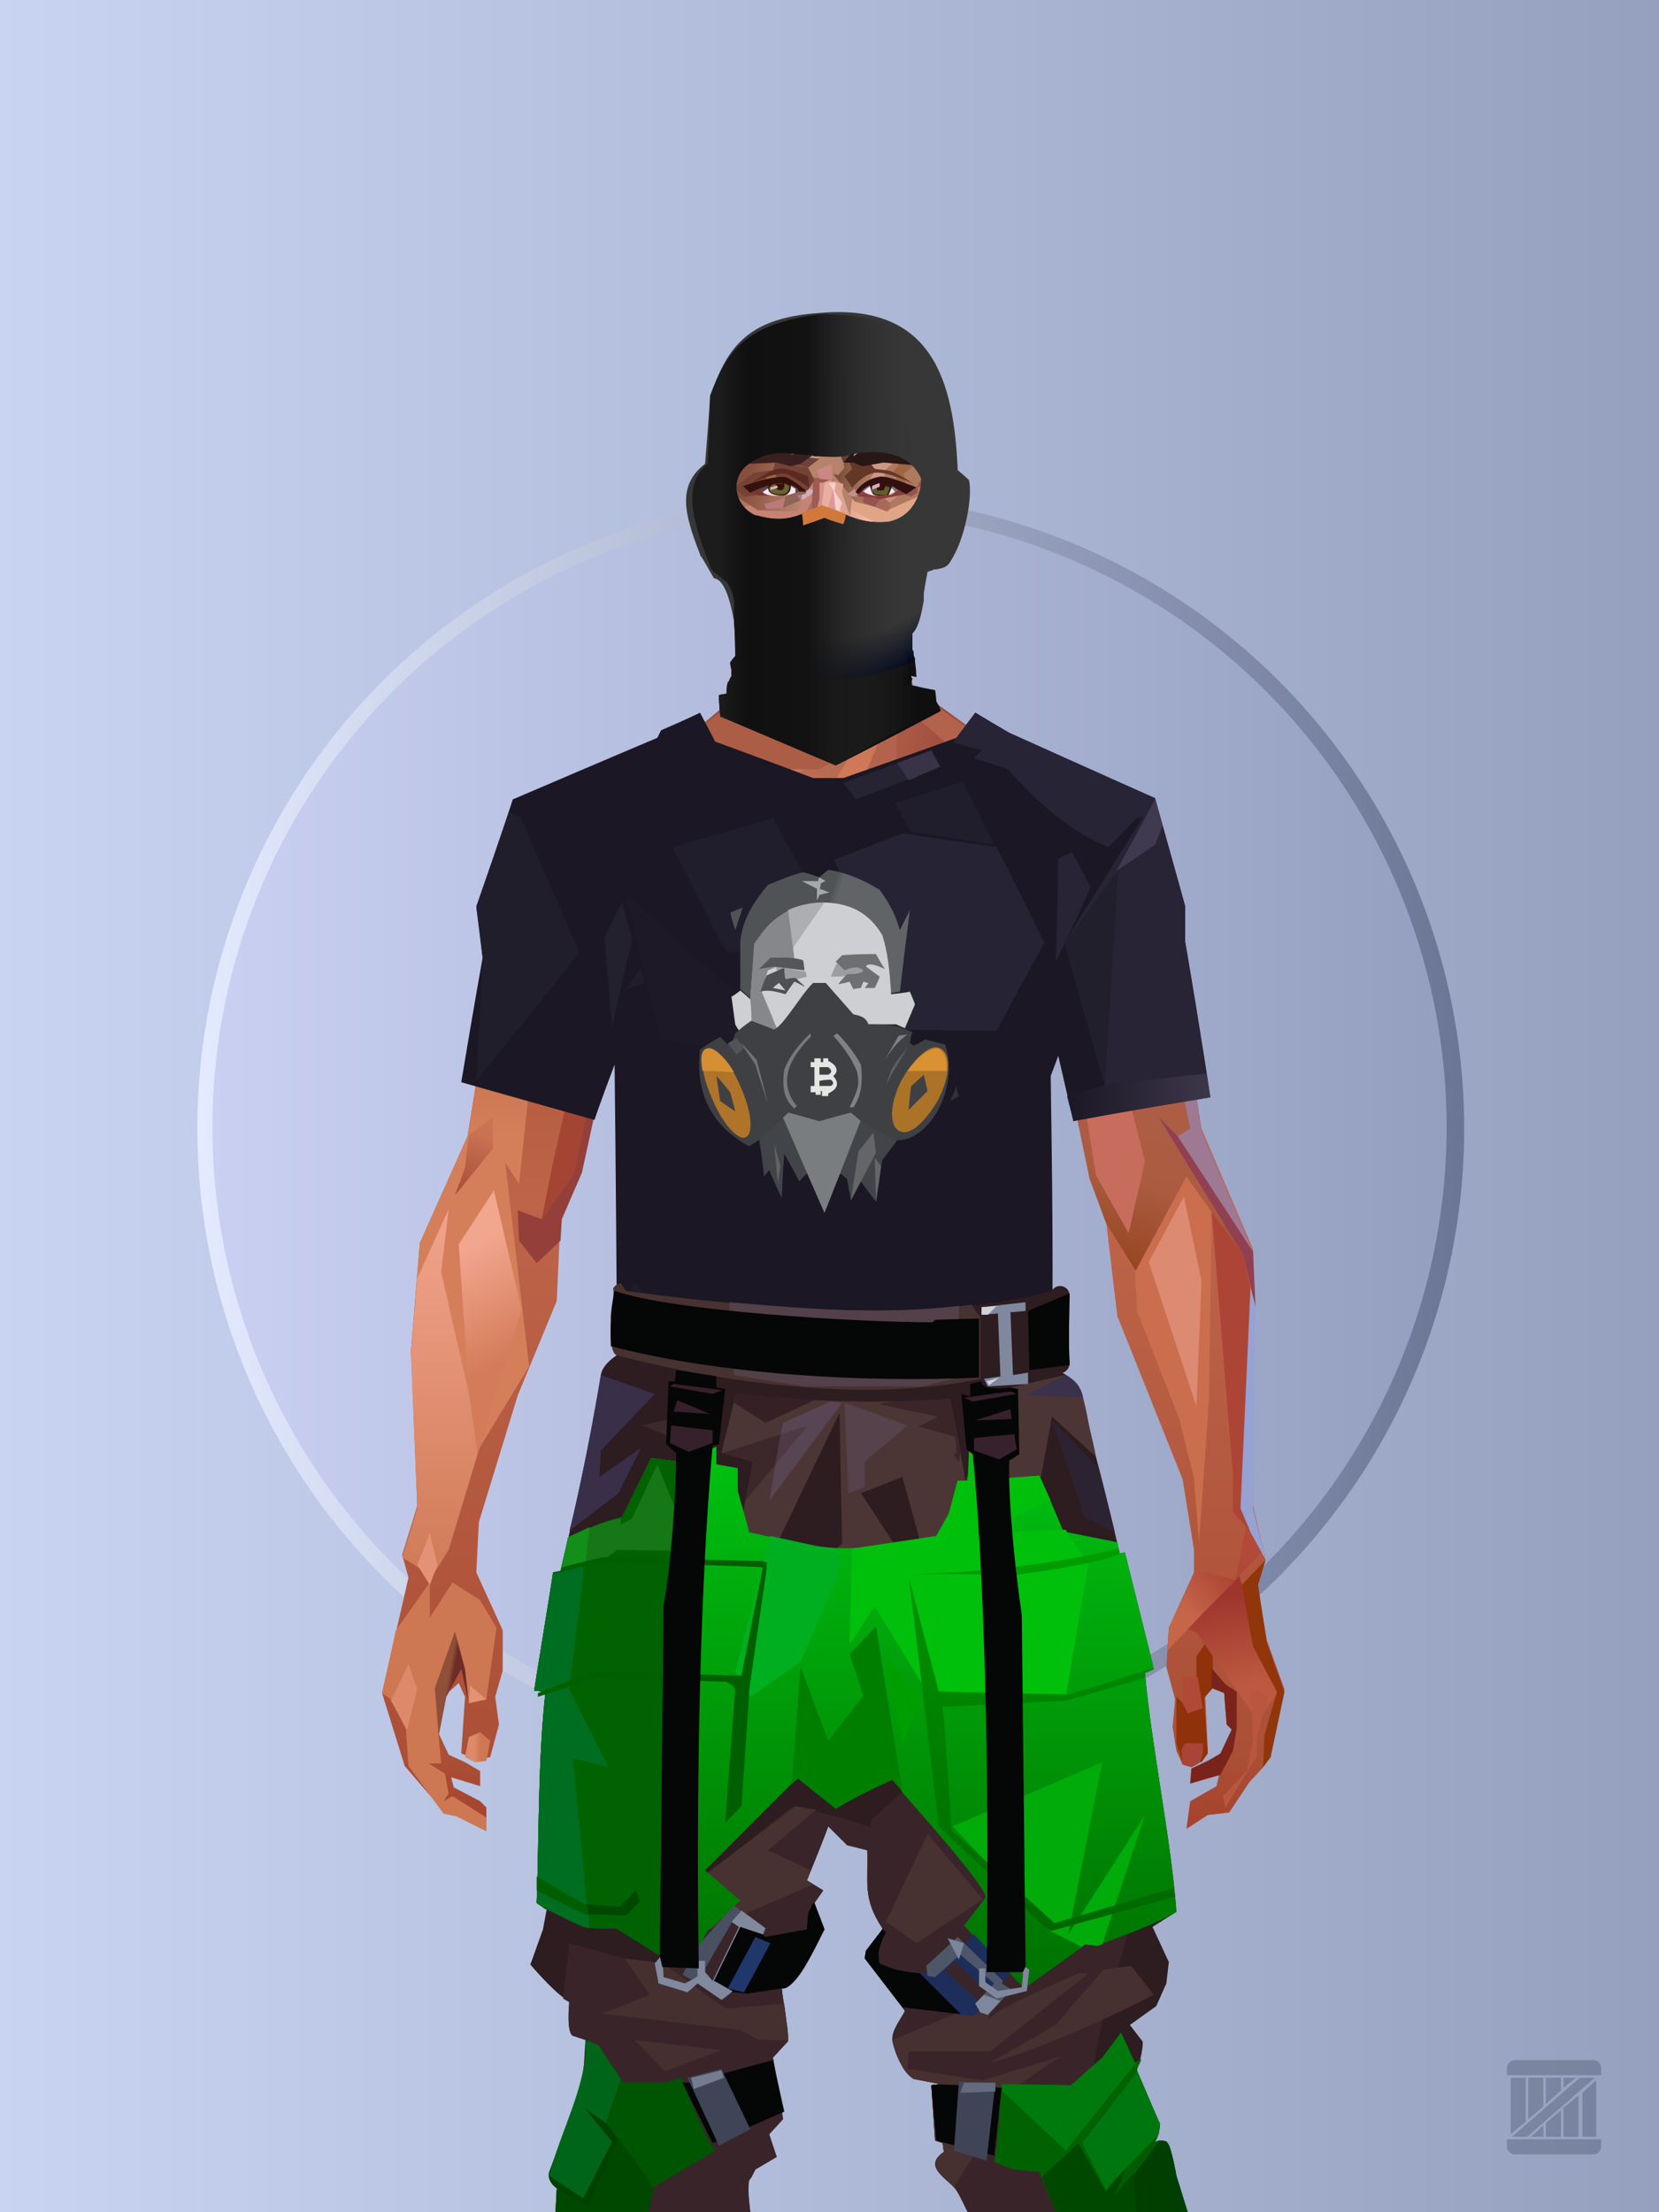 <?xml version="1.0" encoding="UTF-8"?><svg width="1320px" height="1760px" viewBox="0 0 1320 1760" version="1.1" xmlns="http://www.w3.org/2000/svg" xmlns:xlink="http://www.w3.org/1999/xlink"><defs><linearGradient x1="0%" y1="41%" x2="100%" y2="41%" id="id-30352"><stop stop-color="#C8D4F2" offset="0%"></stop><stop stop-color="#94A0BE" offset="100%"></stop></linearGradient><linearGradient x1="0%" y1="50%" x2="100%" y2="50%" id="id-30353"><stop stop-color="#E4EBFF" offset="0%"></stop><stop stop-color="#6A7595" offset="100%"></stop></linearGradient><filter width="106%" height="106%" x="-3%" y="-3%" id="id-30354" filterUnits="objectBoundingBox"><feGaussianBlur in="SourceGraphic" stdDeviation="10"></feGaussianBlur></filter><linearGradient x1="0%" y1="50%" x2="100%" y2="50%" id="id-30355"><stop stop-color="#C9D0F1" offset="0%"></stop><stop stop-color="#949FC0" offset="100%"></stop></linearGradient></defs><g stroke="none" stroke-width="1" fill="none" id="id-30356" fill-rule="evenodd"><g id="id-30357"><rect fill="url(#id-30352)" width="1320" height="1760" x="0" y="0" id="id-30358"></rect><circle cx="661" cy="898" r="504" fill="url(#id-30353)" id="id-30359" filter="url(#id-30354)"></circle><circle cx="660" cy="897" r="491" fill="url(#id-30355)" id="id-30359"></circle></g></g><defs><linearGradient x1="50%" y1="6%" x2="50%" y2="99%" id="id-110830"><stop stop-color="#914537" offset="0%"></stop><stop stop-color="#D47F5C" offset="8%"></stop><stop stop-color="#B1583C" offset="20%"></stop><stop stop-color="#BD6449" offset="34%"></stop><stop stop-color="#AB4F36" offset="71%"></stop><stop stop-color="#890000" offset="100%"></stop></linearGradient><linearGradient x1="50%" y1="-10%" x2="50%" y2="84%" id="id-110831"><stop stop-color="#B05A3C" offset="0%"></stop><stop stop-color="#D47F59" offset="49%"></stop><stop stop-color="#D47F59" offset="100%"></stop></linearGradient><linearGradient x1="57%" y1="50%" x2="47%" y2="56%" id="id-110832"><stop stop-color="#893810" offset="0%"></stop><stop stop-color="#883C15" offset="100%"></stop></linearGradient><linearGradient x1="45%" y1="35%" x2="55%" y2="47%" id="id-110833"><stop stop-color="#B87263" offset="0%"></stop><stop stop-color="#94451B" offset="100%"></stop></linearGradient><linearGradient x1="54%" y1="31%" x2="47%" y2="81%" id="id-110834"><stop stop-color="#B3634B" offset="0%"></stop><stop stop-color="#AF5E4A" offset="20%"></stop><stop stop-color="#AB5C40" offset="60%"></stop><stop stop-color="#94441E" offset="81%"></stop><stop stop-color="#8D3B18" offset="100%"></stop></linearGradient><linearGradient x1="43%" y1="38%" x2="54%" y2="44%" id="id-110835"><stop stop-color="#8F4F38" offset="0%"></stop><stop stop-color="#6D2C24" offset="100%"></stop></linearGradient><linearGradient x1="50%" y1="40%" x2="58%" y2="82%" id="id-110836"><stop stop-color="#CE8466" offset="0%"></stop><stop stop-color="#A34A3B" offset="100%"></stop></linearGradient><linearGradient x1="50%" y1="41%" x2="49%" y2="66%" id="id-110837"><stop stop-color="#571B12" offset="0%"></stop><stop stop-color="#863B30" offset="27%"></stop><stop stop-color="#AC5D46" offset="100%"></stop></linearGradient><linearGradient x1="63%" y1="4%" x2="25%" y2="77%" id="id-110838"><stop stop-color="#EC9E83" offset="0%"></stop><stop stop-color="#F0A38D" offset="55%"></stop><stop stop-color="#D88566" offset="100%"></stop></linearGradient><linearGradient x1="50%" y1="23%" x2="41%" y2="77%" id="id-110839"><stop stop-color="#6B1B1C" offset="0%"></stop><stop stop-color="#883A2C" offset="100%"></stop></linearGradient><linearGradient x1="47%" y1="22%" x2="55%" y2="89%" id="id-110840"><stop stop-color="#A55640" offset="0%"></stop><stop stop-color="#AD5C43" offset="100%"></stop></linearGradient><linearGradient x1="86%" y1="87%" x2="11%" y2="66%" id="id-110841"><stop stop-color="#9F4B3C" offset="0%"></stop><stop stop-color="#A95946" offset="100%"></stop></linearGradient><linearGradient x1="71%" y1="11%" x2="50%" y2="100%" id="id-110842"><stop stop-color="#B1583C" offset="0%" stop-opacity="0"></stop><stop stop-color="#B46953" offset="100%"></stop></linearGradient><linearGradient x1="66%" y1="46%" x2="56%" y2="43%" id="id-110843"><stop stop-color="#914640" offset="0%"></stop><stop stop-color="#8E3B3D" offset="100%"></stop></linearGradient><linearGradient x1="100%" y1="41%" x2="50%" y2="63%" id="id-110844"><stop stop-color="#6A1B1C" offset="0%"></stop><stop stop-color="#631D1A" offset="100%"></stop></linearGradient><linearGradient x1="69%" y1="20%" x2="50%" y2="100%" id="id-110845"><stop stop-color="#A0493E" offset="0%"></stop><stop stop-color="#AB5C49" offset="100%"></stop></linearGradient><linearGradient x1="36%" y1="20%" x2="57%" y2="81%" id="id-110846"><stop stop-color="#E39D82" offset="0%"></stop><stop stop-color="#C3795D" offset="100%"></stop></linearGradient><linearGradient x1="26%" y1="83%" x2="92%" y2="50%" id="id-110847"><stop stop-color="#D7835F" offset="0%"></stop><stop stop-color="#AD6545" offset="100%" stop-opacity="0"></stop></linearGradient><linearGradient x1="17%" y1="56%" x2="85%" y2="45%" id="id-110848"><stop stop-color="#E49478" offset="0%"></stop><stop stop-color="#CA8266" offset="52%"></stop><stop stop-color="#BF6E50" offset="100%"></stop></linearGradient><linearGradient x1="17%" y1="24%" x2="70%" y2="81%" id="id-110849"><stop stop-color="#ED9E85" offset="0%"></stop><stop stop-color="#B9694F" offset="100%"></stop></linearGradient><linearGradient x1="26%" y1="42%" x2="80%" y2="75%" id="id-110850"><stop stop-color="#EDA186" offset="0%"></stop><stop stop-color="#D68360" offset="100%" stop-opacity="0"></stop></linearGradient><linearGradient x1="29%" y1="56%" x2="77%" y2="50%" id="id-110851"><stop stop-color="#F4AB96" offset="0%"></stop><stop stop-color="#DD9470" offset="100%" stop-opacity="0"></stop></linearGradient><linearGradient x1="74%" y1="24%" x2="34%" y2="74%" id="id-110852"><stop stop-color="#C16E5C" offset="0%"></stop><stop stop-color="#D07957" offset="100%"></stop></linearGradient><linearGradient x1="66%" y1="100%" x2="40%" y2="0%" id="id-110853"><stop stop-color="#C86F52" offset="0%"></stop><stop stop-color="#F1A793" offset="46%"></stop><stop stop-color="#CE7854" offset="100%"></stop></linearGradient><linearGradient x1="28%" y1="76%" x2="73%" y2="20%" id="id-110854"><stop stop-color="#C56649" offset="0%"></stop><stop stop-color="#AE4636" offset="67%"></stop><stop stop-color="#B24A39" offset="100%"></stop></linearGradient><linearGradient x1="52%" y1="13%" x2="59%" y2="75%" id="id-110855"><stop stop-color="#9F362E" offset="0%"></stop><stop stop-color="#BC5940" offset="100%"></stop></linearGradient><linearGradient x1="66%" y1="59%" x2="24%" y2="66%" id="id-110856"><stop stop-color="#AB5C47" offset="0%"></stop><stop stop-color="#CE8467" offset="100%"></stop></linearGradient><linearGradient x1="41%" y1="11%" x2="61%" y2="81%" id="id-110857"><stop stop-color="#DE8C76" offset="0%"></stop><stop stop-color="#BB5A4A" offset="100%"></stop></linearGradient><linearGradient x1="19%" y1="58%" x2="66%" y2="43%" id="id-110858"><stop stop-color="#E09D85" offset="0%"></stop><stop stop-color="#C68266" offset="100%"></stop></linearGradient><linearGradient x1="73%" y1="50%" x2="30%" y2="53%" id="id-110859"><stop stop-color="#9B5F42" offset="0%"></stop><stop stop-color="#B67B61" offset="100%"></stop></linearGradient><linearGradient x1="31%" y1="0%" x2="50%" y2="100%" id="id-110860"><stop stop-color="#EEA190" offset="0%"></stop><stop stop-color="#E69987" offset="100%"></stop></linearGradient><linearGradient x1="29%" y1="43%" x2="65%" y2="100%" id="id-110861"><stop stop-color="#E4987E" offset="0%"></stop><stop stop-color="#C76D4E" offset="100%"></stop></linearGradient><linearGradient x1="13%" y1="78%" x2="84%" y2="50%" id="id-110862"><stop stop-color="#C87E68" offset="0%"></stop><stop stop-color="#CB715F" offset="100%"></stop></linearGradient><linearGradient x1="50%" y1="0%" x2="36%" y2="100%" id="id-110863"><stop stop-color="#E6977F" offset="0%"></stop><stop stop-color="#DE8D74" offset="100%"></stop></linearGradient><linearGradient x1="50%" y1="28%" x2="64%" y2="55%" id="id-110864"><stop stop-color="#E49777" offset="0%"></stop><stop stop-color="#DF8E6E" offset="100%"></stop></linearGradient><linearGradient x1="40%" y1="55%" x2="62%" y2="71%" id="id-110865"><stop stop-color="#CE7853" offset="0%"></stop><stop stop-color="#C46C4C" offset="100%"></stop></linearGradient><linearGradient x1="9%" y1="37%" x2="88%" y2="55%" id="id-110866"><stop stop-color="#AD5D46" offset="0%"></stop><stop stop-color="#913A39" offset="100%"></stop></linearGradient><linearGradient x1="62%" y1="19%" x2="50%" y2="100%" id="id-110867"><stop stop-color="#CA7352" offset="0%"></stop><stop stop-color="#AB4D3C" offset="100%"></stop></linearGradient><linearGradient x1="45%" y1="18%" x2="51%" y2="67%" id="id-110868"><stop stop-color="#F1A68E" offset="0%"></stop><stop stop-color="#D47C59" offset="100%"></stop></linearGradient><linearGradient x1="50%" y1="0%" x2="50%" y2="100%" id="id-110869"><stop stop-color="#F1A38C" offset="0%"></stop><stop stop-color="#D07B57" offset="100%"></stop></linearGradient><linearGradient x1="45%" y1="50%" x2="58%" y2="50%" id="id-110870"><stop stop-color="#A84B37" offset="0%"></stop><stop stop-color="#CD7C64" offset="100%"></stop></linearGradient><linearGradient x1="33%" y1="74%" x2="77%" y2="42%" id="id-110871"><stop stop-color="#C47259" offset="0%"></stop><stop stop-color="#C87355" offset="100%"></stop></linearGradient><linearGradient x1="63%" y1="59%" x2="38%" y2="59%" id="id-110872"><stop stop-color="#CE7753" offset="0%"></stop><stop stop-color="#DC8A6A" offset="100%"></stop></linearGradient><linearGradient x1="50%" y1="0%" x2="50%" y2="100%" id="id-110873"><stop stop-color="#CC8672" offset="0%"></stop><stop stop-color="#A24638" offset="100%"></stop></linearGradient><linearGradient x1="47%" y1="47%" x2="53%" y2="50%" id="id-110874"><stop stop-color="#CA9B87" offset="0%"></stop><stop stop-color="#A04C40" offset="100%"></stop></linearGradient><linearGradient x1="50%" y1="0%" x2="50%" y2="100%" id="id-110875"><stop stop-color="#AB5B4F" offset="0%"></stop><stop stop-color="#AB5A53" offset="100%"></stop></linearGradient><linearGradient x1="50%" y1="11%" x2="50%" y2="100%" id="id-110876"><stop stop-color="#B98472" offset="0%"></stop><stop stop-color="#CD8870" offset="100%"></stop></linearGradient><linearGradient x1="0%" y1="55%" x2="100%" y2="55%" id="id-110877"><stop stop-color="#B6746E" offset="0%"></stop><stop stop-color="#9E4248" offset="100%"></stop></linearGradient><linearGradient x1="50%" y1="37%" x2="50%" y2="100%" id="id-110878"><stop stop-color="#C1846E" offset="0%"></stop><stop stop-color="#A32E2C" offset="100%"></stop></linearGradient><linearGradient x1="49%" y1="41%" x2="51%" y2="77%" id="id-110879"><stop stop-color="#9F5844" offset="0%"></stop><stop stop-color="#872F14" offset="59%"></stop><stop stop-color="#A44B3B" offset="100%"></stop></linearGradient><linearGradient x1="33%" y1="47%" x2="59%" y2="56%" id="id-110880"><stop stop-color="#A55B45" offset="0%"></stop><stop stop-color="#763517" offset="100%"></stop></linearGradient></defs><g transform=" translate(304,473)" id="id-110881"><polygon points="174 662 139 824 137 906 146 1082 171 1154 176 1211 174 1230 175 1284 287 1284 284 1265 308 1195 306 1124 345 952 343 912 353 879 362 881 371 877 383 904 391 970 434 1079 457 1202 475 1252 475 1284 596 1284 600 1225 591 1146 609 1103 612 997 596 842 545 671 539 640 528 606 531 569 509 498 522 403 539 360 539 348 563 464 576 498 585 574 637 704 646 760 646 778 626 822 624 853 631 879 629 901 632 920 637 931 647 931 657 920 655 877 659 867 670 874 672 899 676 903 667 923 644 934 643 945 666 939 664 948 643 960 640 982 657 971 674 969 690 945 701 933 704 926 707 923 713 892 718 871 704 832 696 786 703 768 693 725 693 521 652 425 629 282 626 203 612 175 567 156 548 141 530 139 479 114 422 73 416 42 415 1 285 0 284 73 279 83 242 114 196 137 171 139 155 156 108 175 91 228 91 287 68 431 30 516 23 602 28 725 16 764 21 782 0 874 18 932 49 968 59 970 83 982 83 965 78 960 57 949 55 941 78 948 78 936 66 929 53 923 45 906 51 875 61 866 66 877 63 922 75 927 86 925 93 899 90 877 96 856 96 824 75 778 77 738 108 637 139 562 142 495 159 458 180 358 199 403 203 461 211 504 188 564 191 608" fill="url(#id-110830)" id="id-110882"></polygon><polygon points="91 287 68 431 30 516 23 602 72 688 117 614 98 452 109 469 123 336 102 372 109 294 88 309 109 285" fill="url(#id-110831)" id="id-110882"></polygon><polygon points="383 906 391 972 434 1081 457 1204 475 1254 475 1287 596 1287 600 1226 591 1148 609 1105 612 999 602 904 584 908 584 846 535 683 456 705 382 878" fill="url(#id-110832)" id="id-110882"></polygon><polygon points="137 907 146 1083 171 1156 176 1212 174 1232 175 1286 175 1287 287 1287 284 1266 308 1197 306 1126 345 954 343 923 293 814 263 724 247 711" fill="url(#id-110833)" id="id-110882"></polygon><polygon points="545 673 539 641 528 608 531 571 509 500 522 405 539 361 539 350 563 465 576 500 601 540 660 491 688 529 652 427 629 283 626 205 612 177 568 157 548 142 530 141 479 116 422 75 416 44 415 3 360 3 360 715 462 724" fill="url(#id-110834)" id="id-110882"></polygon><polygon points="83 984 59 972 49 970 21 932 19 903 7 879 0 874 11 824 38 786 38 814 56 786 78 800 91 822 83 879 69 882 63 855 51 877 45 908 47 930 37 930 50 938 53 954 49 960 56 956 83 973" fill="#CE7753" id="id-110887"></polygon><polygon points="66 855 69 882 63 855 51 877 45 908 42 870 58 825" fill="url(#id-110835)" id="id-110887"></polygon><polygon points="83 879 69 882 70 868" fill="#E39273" id="id-110887"></polygon><polygon points="481 376 513 349 558 291 522 368" fill="#A2656C" id="id-110890"></polygon><polygon points="313 697 260 560 246 448 259 424 355 408 361 366 317 404 285 409 267 378 313 343 394 351 431 378 420 404 368 399 371 404 449 421 466 441 449 510 466 547 406 697 358 717" fill="url(#id-110836)" id="id-110891"></polygon><polygon points="410 90 430 82 423 76 416 45 416 7 286 9 286 48 283 76 278 86 244 114 195 139 366 139 390 70 410 26" fill="url(#id-110837)" id="id-110892"></polygon><polygon points="182 180 133 231 97 289 97 231 113 182 165 159" fill="url(#id-110838)" id="id-110893"></polygon><polygon points="346 107 384 55 409 31 414 23 299 31" fill="url(#id-110839)" id="id-110894"></polygon><polygon points="287 93 295 32 323 129" fill="url(#id-110840)" id="id-110895"></polygon><polygon points="336 139 314 151 270 146 224 139" fill="#C0775D" id="id-110896"></polygon><polygon points="410 84 409 136 461 129" fill="url(#id-110841)" id="id-110897"></polygon><polygon points="173 246 167 286 191 351 263 386 328 330 359 330 359 152 348 139 336 139 309 152" fill="url(#id-110842)" id="id-110898"></polygon><polygon points="464 159 516 190 500 159" fill="url(#id-110843)" id="id-110899"></polygon><polygon points="302 31 346 72 382 62 409 37 416 28 416 13" fill="url(#id-110844)" id="id-110900"></polygon><polygon points="263 151 191 202 219 151" fill="#BB6D52" id="id-110901"></polygon><polygon points="154 206 170 170 122 188" fill="#FFB4A1" id="id-110902"></polygon><polygon points="358 285 344 299 323 318 305 354 358 345 354 305" fill="url(#id-110845)" id="id-110903"></polygon><polygon points="260 361 265 387 203 371 191 347" fill="#9E4D3D" id="id-110904"></polygon><polygon points="198 362 181 359 167 284" fill="#760000" id="id-110905"></polygon><polygon points="477 341 477 335 488 326 496 325 509 338 496 348 485 354" fill="#883232" id="id-110906"></polygon><polygon points="314 151 342 220 317 293 237 351 209 318 172 251 185 205 270 146" fill="url(#id-110846)" id="id-110907"></polygon><polygon points="314 151 330 238 209 318 172 251 185 205 270 146" fill="url(#id-110847)" id="id-110907"></polygon><polygon points="314 151 350 205 220 227 185 205 270 146" fill="url(#id-110848)" opacity="0.369" id="id-110907"></polygon><polygon points="211 335 223 322 242 327 244 332 235 353 213 349" fill="#983D37" id="id-110910"></polygon><polygon points="224 339 226 342 226 345 222 349 235 350 242 333 230 338 227 335" fill="#A6607C" id="id-110911"></polygon><polygon points="488 343 491 347 486 351 479 338 489 327 495 327 493 336" fill="#A84E5A" id="id-110912"></polygon><polygon points="485 339 488 343 493 337" fill="#D57D5E" id="id-110913"></polygon><polygon points="359 162 359 291 406 325 455 347 529 267 463 182 415 166" fill="url(#id-110849)" id="id-110914"></polygon><polygon points="359 178 359 281 391 302 391 249 489 270 461 189 415 166" fill="url(#id-110850)" id="id-110914"></polygon><polygon points="359 178 359 219 472 220 461 189 415 166 371 163" fill="url(#id-110851)" id="id-110914"></polygon><polygon points="358 178 372 168 440 156 413 137 378 158 411 80 396 60 358 146" fill="url(#id-110852)" id="id-110917"></polygon><polygon points="346 140 358 152 372 129 400 48 369 86 364 130" fill="#B66B53" id="id-110918"></polygon><polygon points="591 281 601 226 559 159 514 159 523 138 499 156 571 263" fill="url(#id-110853)" id="id-110919"></polygon><polygon points="609 298 626 332 629 285 627 227 614 207 617 251" fill="#9A84A9" id="id-110920"></polygon><polygon points="554 159 567 157 612 177 614 192 579 175 603 207 601 226" fill="#C2694B" id="id-110921"></polygon><polygon points="625 840 700 762 688 738 679 784 648 776 626 822" fill="url(#id-110854)" id="id-110922"></polygon><polygon points="648 862 648 845 661 825 661 870 654 878 657 922 652 929 637 929 632 914 632 893 632 877 644 888" fill="#8F3209" id="id-110923"></polygon><polygon points="554 375 577 333 607 451 594 508 568 462" fill="#C86D5D" id="id-110924"></polygon><polygon points="641 823 648 826 697 896 713 873 682 781" fill="url(#id-110855)" id="id-110922"></polygon><polygon points="623 326 643 425 633 431 693 523 652 427 636 326 625 315" fill="#9E7994" id="id-110926"></polygon><polygon points="628 274 638 339 623 314" fill="#8E465A" id="id-110927"></polygon><polygon points="693 523 695 567 685 525 618 416 633 431" fill="#913F53" id="id-110928"></polygon><polygon points="640 463 599 539 601 571 634 655 646 703 650 754 658 640 660 491" fill="#CA6E4E" id="id-110929"></polygon><polygon points="610 531 648 646 652 546 638 479" fill="#DC8A72" id="id-110929"></polygon><polygon points="693 748 677 730 677 700 660 491 685 525 691 552 684 727" fill="#AC4536" id="id-110931"></polygon><polygon points="691 746 703 768 693 727 695 567 691 551 683 727" fill="#95A2D2" id="id-110932"></polygon><polygon points="260 559 310 683 355 716 263 713 238 685 195 582" fill="url(#id-110856)" id="id-110933"></polygon><polygon points="637 931 636 919 639 914 653 914 653 922 651 929 648 931 644 933" fill="#A84536" id="id-110934"></polygon><polygon points="637 861 637 882 641 890 653 886 649 861" fill="#B14937" id="id-110935"></polygon><polygon points="691 871 693 912 688 936 669 956 671 965 696 924 696 909 705 877" fill="#B85640" id="id-110936"></polygon><polygon points="703 768 684 788 693 837 712 873 702 908 701 933 707 925 718 873 704 834 697 788" fill="#91350B" id="id-110937"></polygon><polygon points="667 939 643 946 644 934 657 928 667 922 676 903 672 899 670 874 660 870 660 854 671 867 680 873 680 902 677 920" fill="#7A231B" id="id-110938"></polygon><polygon points="361 510 359 634 426 561 420 535" fill="url(#id-110857)" opacity="0.626" id="id-110939"></polygon><polygon points="319 403 289 399 268 380 313 343 361 348 362 372" fill="url(#id-110858)" id="id-110940"></polygon><polygon points="171 141 168 151 180 151 204 139 196 138" fill="url(#id-110859)" id="id-110941"></polygon><polygon points="359 308 362 360 382 334" fill="#DD9481" opacity="0.625" id="id-110942"></polygon><polygon points="360 546 360 584 387 551 374 540" fill="url(#id-110860)" opacity="0.626" id="id-110943"></polygon><polygon points="346 542 360 547 373 540 360 534" fill="#86000C" id="id-110944"></polygon><polygon points="325 545 277 503 259 561 308 579" fill="url(#id-110861)" opacity="0.758" id="id-110945"></polygon><polygon points="389 499 460 467 449 510 404 520" fill="url(#id-110862)" id="id-110946"></polygon><polygon points="364 491 361 403 420 428" fill="url(#id-110863)" opacity="0.758" id="id-110947"></polygon><polygon points="262 446 333 446 323 469 279 492" fill="url(#id-110864)" opacity="0.758" id="id-110948"></polygon><polygon points="259 425 279 496 259 561 236 528 213 443 227 425 243 447" fill="url(#id-110865)" id="id-110949"></polygon><polygon points="412 343 444 374 466 383 499 351 447 354 416 339" fill="url(#id-110866)" id="id-110950"></polygon><polygon points="164 252 163 278 128 284" fill="#953F32" id="id-110951"></polygon><polygon points="58 478 88 441 88 416 69 430 66 456" fill="url(#id-110867)" id="id-110952"></polygon><polygon points="76 684 69 634 61 517 89 474 111 569" fill="url(#id-110868)" id="id-110953"></polygon><polygon points="53 489 47 539 69 635 76 684 53 760 40 781 16 766 28 727 23 604 28 544" fill="url(#id-110869)" id="id-110954"></polygon><polygon points="136 452 127 497 153 460 177 340 170 300" fill="#A34532" id="id-110955"></polygon><polygon points="181 359 159 460 143 497 142 514 123 532 109 514 108 490 127 497 153 460 177 340" fill="#943F3A" id="id-110955"></polygon><polygon points="38 747 28 772 38 788 44 772" fill="#E39275" id="id-110957"></polygon><polygon points="359 379 342 413 361 444 377 417" fill="url(#id-110870)" id="id-110958"></polygon><polygon points="196 581 260 561 229 519" fill="url(#id-110871)" id="id-110959"></polygon><polygon points="74 929 66 925 69 909 78 905 86 912 83 928" fill="url(#id-110872)" id="id-110960"></polygon><polygon points="20 903 7 880 21 851 28 871" fill="#DC8A6A" id="id-110961"></polygon><polygon points="218 1123 203 1040 191 913 171 1090 182 1169 230 1208 261 1237 270 1213 234 1175 212 1157 272 1191 281 1169" fill="url(#id-110873)" opacity="0.808" id="id-110962"></polygon><polygon points="182 1207 181 1155 213 1106 236 1166 230 1210" fill="#B15D4D" id="id-110963"></polygon><polygon points="187 902 211 1137 227 1161 275 1187 299 1137 272 1009 299 918 269 791 211 836" fill="url(#id-110874)" id="id-110964"></polygon><polygon points="288 1079 311 1040 311 942 295 903 264 1019 275 1188 301 1137" fill="url(#id-110875)" id="id-110965"></polygon><polygon points="584 908 604 1008 608 1106 614 998 599 887" fill="#948AB4" id="id-110966"></polygon><polygon points="430 886 488 1140 535 1115 561 925 566 886 536 816 500 786" fill="url(#id-110876)" opacity="0.792" id="id-110967"></polygon><polygon points="581 921 588 1011 584 1112 576 1162 544 1046 566 886" fill="url(#id-110877)" id="id-110968"></polygon><polygon points="561 1247 518 1200 472 1112 494 931 505 931 594 1188 579 1244" fill="url(#id-110878)" id="id-110969"></polygon><polygon points="531 1221 539 1263 536 1269 516 1287 509 1287 500 1263 513 1199 488 1226 462 1170 472 1101 427 1010 398 877 469 771 518 739 536 818 500 787 433 890 477 1078 534 1212" fill="url(#id-110879)" id="id-110970"></polygon><polygon points="321 1058 284 852 258 721 266 733 371 879 362 883 354 881 343 914 345 954" fill="#99513D" id="id-110971"></polygon><polygon points="429 1068 424 875 536 705 454 704 380 865 384 906 391 972" fill="#9B4949" opacity="0.394" id="id-110972"></polygon><polygon points="175 1262 194 1287 206 1287 225 1226 213 1249 175 1221 174 1232" fill="#792E06" id="id-110973"></polygon><polygon points="528 1227 554 1234 569 1169 549 1168" fill="#B9645B" id="id-110974"></polygon><polygon points="546 678 545 672 539 641 528 608 531 571 509 500 522 405 539 361 539 350 547 389 542 330 558 289 517 369 528 369 517 411 499 442 509 465 488 531 507 525 522 585 449 724" fill="#792E2E" id="id-110882"></polygon><polygon points="402 722 490 609 522 585 449 723" fill="#9E4C3C" id="id-110976"></polygon><polygon points="174 664 139 826 137 907 139 937 238 690 352 886 354 881 362 883 371 879 383 906 471 773 548 712 596 844 545 673 539 641 478 697 449 723 278 705 232 657 188 566 191 610" fill="url(#id-110880)" id="id-110882"></polygon><polygon points="139 836 225 709 167 697 139 826" fill="#8F361D" id="id-110978"></polygon><polygon points="518 734 596 843 547 678" fill="#711C13" id="id-110979"></polygon><polygon points="415 778 447 726 314 744 329 762" fill="#AF5544" opacity="0.520" id="id-110882"></polygon><polygon points="411 685 463 666 456 573" fill="#823A34" id="id-110981"></polygon></g><defs><linearGradient x1="53%" y1="5%" x2="47%" y2="91%" id="id-111539"><stop stop-color="#F6A693" offset="0%"></stop><stop stop-color="#EB8E76" offset="82%"></stop><stop stop-color="#F3B197" offset="100%"></stop></linearGradient><linearGradient x1="62%" y1="61%" x2="50%" y2="36%" id="id-111540"><stop stop-color="#CC4E3E" offset="0%"></stop><stop stop-color="#A33C30" offset="100%"></stop></linearGradient><linearGradient x1="50%" y1="13%" x2="57%" y2="81%" id="id-111541"><stop stop-color="#CE6F5A" offset="0%"></stop><stop stop-color="#CC4E3E" offset="52%"></stop><stop stop-color="#FFA791" offset="100%"></stop></linearGradient><linearGradient x1="50%" y1="0%" x2="54%" y2="88%" id="id-111542"><stop stop-color="#B36E6C" offset="0%"></stop><stop stop-color="#BB6E6F" offset="100%"></stop></linearGradient><linearGradient x1="36%" y1="75%" x2="36%" y2="18%" id="id-111543"><stop stop-color="#85433D" offset="0%"></stop><stop stop-color="#590F13" offset="100%"></stop></linearGradient><linearGradient x1="48%" y1="84%" x2="4%" y2="84%" id="id-111544"><stop stop-color="#B6826B" offset="0%"></stop><stop stop-color="#8F4E43" offset="100%"></stop></linearGradient><linearGradient x1="23%" y1="68%" x2="57%" y2="19%" id="id-111545"><stop stop-color="#CB927F" offset="0%"></stop><stop stop-color="#E6B7A1" offset="100%"></stop></linearGradient><linearGradient x1="59%" y1="57%" x2="48%" y2="96%" id="id-111546"><stop stop-color="#BB7A65" offset="0%"></stop><stop stop-color="#C2826A" offset="100%"></stop></linearGradient><linearGradient x1="14%" y1="53%" x2="88%" y2="46%" id="id-111547"><stop stop-color="#C9897B" offset="0%"></stop><stop stop-color="#C38874" offset="25%"></stop><stop stop-color="#CC9781" offset="66%"></stop><stop stop-color="#D6A18A" offset="100%"></stop></linearGradient><linearGradient x1="100%" y1="24%" x2="44%" y2="69%" id="id-111548"><stop stop-color="#E29985" offset="0%"></stop><stop stop-color="#E19883" offset="100%"></stop></linearGradient><linearGradient x1="24%" y1="33%" x2="50%" y2="82%" id="id-111549"><stop stop-color="#E6AE91" offset="0%"></stop><stop stop-color="#FFDABD" offset="49%"></stop><stop stop-color="#E8A490" offset="100%"></stop></linearGradient><linearGradient x1="90%" y1="75%" x2="18%" y2="60%" id="id-111550"><stop stop-color="#BC8770" offset="0%"></stop><stop stop-color="#874F3D" offset="100%"></stop></linearGradient><linearGradient x1="0%" y1="50%" x2="33%" y2="53%" id="id-111551"><stop stop-color="#764B36" offset="0%"></stop><stop stop-color="#AE795F" offset="100%"></stop></linearGradient><linearGradient x1="60%" y1="88%" x2="92%" y2="78%" id="id-111552"><stop stop-color="#DFA491" offset="0%"></stop><stop stop-color="#F8BAA3" offset="100%"></stop></linearGradient></defs><g transform=" translate(548,259)" id="id-111553"><g id="id-111554"><g transform=" translate(0,121)" id="id-111555"><polygon points="199 13 214 3 222 9 221 25 214 38 214 43 210 54 208 65 197 70 190 64" fill="url(#id-111539)" id="id-111556"></polygon><polygon points="197 24 209 14 216 9 219 10 220 22 214 37 195 43" fill="url(#id-111540)" id="id-111557"></polygon><polygon points="203 38 208 34 199 25 203 22 209 23 207 18 212 16 214 38 214 43 213 48 207 51 201 46" fill="url(#id-111541)" id="id-111556"></polygon><polygon points="212 5 214 3 222 9 222 10 219 10 216 9" fill="#FDD3B7" id="id-111556"></polygon><polygon points="208 65 197 70 190 64 194 42 199 50 193 62 199 67" fill="#A13C31" id="id-111556"></polygon><polygon points="203 62 202 54 211 50" fill="#F3B197" id="id-111561"></polygon><polygon points="196 50 202 51 203 42 196 46" fill="#EB8E76" id="id-111562"></polygon><polygon points="194 45 199 47 202 45 202 32 197 31" fill="#A13C31" id="id-111563"></polygon><path d=" M 30,70 C 24,70 20,69 19,68 C 17,66 12,52 8,46 C 4,39 2,38 1,33 C 0,30 0,21 1,6 L 8,0 L 23,9 L 30,70 Z" fill="url(#id-111542)" id="id-111564"></path><polygon points="8 6 2 6 7 3 10 2 23 9 19 14" fill="#EFAAB6" id="id-111564"></polygon><path d=" M 26,68 C 23,69 20,69 19,68 C 17,66 12,52 8,46 C 7,44 6,43 6,42 C 9,45 10,47 12,48 C 13,50 14,52 16,56 L 26,68 Z" fill="#995356" id="id-111564"></path><polygon points="26 68 29 65 27 53 20 61" fill="#7B3E35" id="id-111564"></polygon><path d=" M 23,19 C 12,12 6,9 5,9 C 3,10 2,18 2,33 L 17,53 L 26,52 L 23,19 Z" fill="url(#id-111543)" id="id-111568"></path><polygon points="12 17 19 19 18 26 15 28 22 38 21 49 12 44" fill="#773A2E" id="id-111569"></polygon><path d=" M 27,53 C 16,50 10,47 8,42 C 6,38 8,30 12,17 L 15,23 C 15,36 14,42 15,43 C 15,45 18,46 25,48 L 27,53 Z" fill="#CE7B8B" id="id-111570"></path><polygon points="11 31 19 26 19 18 14 20 12 18" fill="#C07080" id="id-111571"></polygon><polygon points="20 46 17 42 22 37 25 48" fill="#6A3032" id="id-111572"></polygon></g><g transform=" translate(18,0)" id="id-111573"><path d=" M 20,231 C 18,227 11,201 5,153 C 3,140 2,128 1,117 C -1,91 4,63 8,49 C 9,46 16,35 16,34 C 30,20 56,0 94,0 C 157,0 178,45 181,51 C 183,57 183,111 181,144 C 178,177 162,232 160,235 C 158,239 124,261 119,264 C 113,266 74,267 69,264 C 64,261 22,235 20,231 Z" fill="url(#id-111544)" id="id-111574"></path><polygon points="73 112 82 117 159 110 163 117 160 129 170 143 176 147 176 93 157 34 129 14 67 25 49 80" fill="url(#id-111545)" id="id-111575"></polygon><polygon points="161 62 154 71 156 103 169 107 175 101 174 71" fill="#D69E7C" id="id-111576"></polygon><path d=" M 88,1 C 90,0 92,0 94,0 C 157,0 178,45 181,51 C 183,57 183,111 181,144 C 178,177 162,232 160,235 C 158,239 124,261 119,264 C 113,266 74,267 69,264 C 68,263 62,260 55,256 L 88,235 L 130,216 L 172,163 L 174,118 L 172,94 L 160,106 L 169,85 L 169,76 L 147,55 L 134,23 L 93,25 L 52,65 L 58,96 L 27,113 L 21,131 L 15,125 L 9,131 L 17,98 L 27,106 L 21,88 L 21,58 L 88,1 Z" fill="url(#id-111546)" id="id-111574"></path><polygon points="89 29 62 55 21 58 63 22" fill="#CD8681" id="id-111574"></polygon><path d=" M 182,73 C 183,94 183,123 181,144 C 178,177 162,232 160,235 L 156,212 L 178,157 L 181,128 L 174,142 L 182,73 Z" fill="#97594D" id="id-111574"></path><polygon points="47 249 66 240 62 230 73 227 88 242 63 259" fill="#B57D68" id="id-111580"></polygon><path d=" M 20,231 C 20,230 19,229 18,226 C 24,231 29,235 33,238 C 42,244 56,253 76,265 C 73,265 70,265 69,264 C 64,261 22,235 20,231 Z" fill="#91463E" id="id-111574"></path><path d=" M 1,117 C -1,91 4,63 8,49 C 9,46 16,35 16,34 C 22,28 30,21 41,15 L 11,57 L 14,96 L 1,117 Z" fill="#AF7E8D" id="id-111574"></path><path d=" M 5,153 C 3,140 2,128 1,117 C 0,108 1,98 1,89 L 8,127 L 5,153 Z" fill="#793D31" id="id-111574"></path><polygon points="37 103 56 94 77 112 67 117" fill="#BC7C6E" id="id-111584"></polygon><path d=" M 62,53 C 78,52 89,52 97,53 C 105,54 116,56 131,61 L 121,101 L 93,85 L 69,102 L 57,96 L 51,66 L 62,53 Z" fill="url(#id-111547)" id="id-111585"></path><polygon points="108 55 115 47 137 44 144 55 126 62" fill="#F2C7B2" id="id-111586"></polygon><polygon points="21 172 33 171 11 143 9 158" fill="#81453F" id="id-111587"></polygon><polygon points="143 203 142 188 148 173 172 138" fill="#D0826E" id="id-111588"></polygon><polygon points="147 229 151 227 174 158 175 115 170 142 141 202 141 217" fill="#BB7E66" id="id-111589"></polygon><polygon points="117 243 120 255 149 229 144 209" fill="#C4846C" id="id-111590"></polygon></g></g><polygon points="115 123 97 120 73 163 66 188 109 172" fill="#9D5B53" id="id-111591"></polygon><polygon points="118 195 153 223 165 211 165 180 158 177 122 178" fill="url(#id-111548)" id="id-111592"></polygon><polygon points="31 148 43 115 58 140 39 146 41 161" fill="#B2735D" id="id-111593"></polygon><polygon points="60 190 82 178 90 185 91 188 102 197 78 213 79 195" fill="#C08175" id="id-111594"></polygon><polygon points="51 172 66 172 85 164 98 140 99 125 58 140 39 146 41 161" fill="#C78371" id="id-111593"></polygon><polygon points="85 164 98 140 98 155" fill="#AE6C5D" id="id-111593"></polygon><polygon points="56 182 50 169 70 159 77 165 64 172" fill="#DBA392" id="id-111597"></polygon><polygon points="56 182 50 169 64 172" fill="#D69A8B" id="id-111597"></polygon><polygon points="56 182 58 213 79 195 68 189 81 165 64 172" fill="#B76B5E" id="id-111597"></polygon><polygon points="70 222 58 213 79 195 85 215" fill="#D48E7C" id="id-111597"></polygon><polygon points="135 167 142 159 150 162 190 143 164 178 161 188 153 186 150 177" fill="url(#id-111549)" id="id-111601"></polygon><polygon points="128 153 149 163 190 143 183 135 130 138" fill="#E0A587" id="id-111601"></polygon><polygon points="132 172 150 196 153 183 150 176 137 165 140 161 130 166" fill="#CF816D" id="id-111603"></polygon><polygon points="111 184 118 195 127 184 130 181 117 179" fill="#B7684D" id="id-111604"></polygon><polygon points="92 187 101 197 105 187" fill="#A35E51" id="id-111605"></polygon><polygon points="118 189 120 183 132 178 137 180 122 189" fill="#7E453D" id="id-111606"></polygon><path d=" M 86,178 L 96,173 L 90,168 C 88,170 87,172 86,173 C 86,174 86,176 86,178 Z" fill="#954839" id="id-111607"></path><polygon points="92 184 86 178 112 175 113 183 118 194 110 198 102 194 105 187 95 187" fill="#86443A" id="id-111608"></polygon><polygon points="86 178 95 180 104 181 112 175 100 171" fill="#C67C6A" id="id-111609"></polygon><polygon points="112 176 119 172 131 167 134 171 134 178 127 180 113 183" fill="#B06966" id="id-111610"></polygon><polyline points="90 184 93 188 97 187 102 183 96 180 89 184" fill="#5B221D" id="id-111611"></polyline><polygon points="92 120 95 110 113 100 132 109 135 130 117 123" fill="#B6826B" id="id-111612"></polygon><g transform=" translate(31,92)" id="id-111613"><polygon points="4 42 24 55 56 56 69 30 44 8 1 22" fill="url(#id-111550)" id="id-111614"></polygon><polygon points="59 39 59 47 67 42 68 39 63 37" fill="#CCB2BE" id="id-111615"></polygon><polygon points="29 50 47 45 60 41 58 46 45 53 31 54" fill="#B97A79" id="id-111616"></polygon><polygon points="46 44 44 53 58 47 55 43 62 42 63 39 58 39" fill="#8F6357" id="id-111617"></polygon><polygon points="5 37 21 25 36 23 38 16 64 21 69 31 64 39 13 44" fill="#754335" id="id-111618"></polygon><polygon points="30 34 31 27 37 25 41 32" fill="#9D6544" id="id-111619"></polygon><path d=" M 19,33 C 33,27 42,25 46,26 C 50,27 56,31 65,37 L 64,28 C 52,23 44,21 41,22 C 37,22 30,26 19,33 Z" fill="#5B2A23" id="id-111620"></path><polygon points="93 88 103 85 103 89 96 91" fill="#6B3025" id="id-111621"></polygon><g transform=" translate(37,37) rotate(3) translate(-37,-37) translate(12,28)" id="id-111622"><path d=" M 6,14 L 14,16 L 23,15 C 20,15 18,14 17,14 C 15,13 14,12 13,10 L 6,14 Z" fill="#783832" id="id-111623"></path><path d=" M 14,10 C 15,13 18,15 22,15 C 25,16 31,15 36,14 C 38,14 42,12 47,10 C 41,5 35,2 30,2 C 25,2 20,5 14,10 Z" fill="#FFE4F4" id="id-111624"></path><path d=" M 14,10 C 14,11 15,12 16,13 C 22,8 27,5 31,5 C 33,5 37,6 42,9 L 42,12 C 43,12 45,11 47,10 C 41,5 35,2 30,2 C 25,2 20,5 14,10 Z" fill="#000000" fill-opacity="0.675" id="id-111624"></path><path d=" M 20,8 C 20,13 23,15 30,15 C 36,15 39,12 38,5 C 34,4 31,3 28,4 C 26,4 23,6 20,8 Z" fill="#36110A" id="id-111626"></path><path d=" M 21,9 C 21,13 24,14 29,14 C 35,14 37,12 37,7 C 33,5 31,4 28,4 C 26,5 24,6 21,9 Z" fill="#666531" id="id-111626"></path><path d=" M 26,6 C 26,8 26,10 27,10 C 29,11 31,11 32,10 C 33,9 33,8 33,5 L 26,6 Z" fill="#36110A" id="id-111628"></path><polygon points="22 9 22 11 28 9 27 7" fill="#D7B4BF" id="id-111629"></polygon><path d=" M 6,14 L 0,9 C 15,3 26,0 32,0 C 36,0 42,4 49,9 C 50,9 50,10 50,11 L 45,11 C 43,7 39,6 33,5 C 26,5 17,8 6,14 Z" fill="#36110A" id="id-111630"></path></g><polygon points="64 13 73 14 64 21 51 18" fill="#6E423B" id="id-111631"></polygon><polygon points="0 23 17 18 39 17 50 20 58 18 68 11 59 7 50 11 54 7 51 7 54 6 19 6 2 21" fill="#3A1F20" id="id-111632"></polygon><polygon points="20 5 25 1 40 4" fill="#3D2C29" id="id-111633"></polygon><polygon points="127 55 165 38 159 20 98 12 92 18 93 21 88 27 84 26 101 48" fill="url(#id-111551)" id="id-111634"></polygon><polygon points="113 31 117 24 113 18 124 15 131 18 124 24 126 31" fill="#CE9888" id="id-111635"></polygon><polygon points="136 35 132 24 138 16 150 18 140 26 143 38" fill="#9E6645" id="id-111636"></polygon><polygon points="102 42 108 49 127 56 129 54 129 49 116 39" fill="#A96957" id="id-111637"></polygon><polygon points="129 49 137 42 116 39" fill="#C88C7B" id="id-111637"></polygon><polygon points="108 49 117 52 123 44 116 39 108 41" fill="#96524F" id="id-111637"></polygon><polygon points="104 44 99 44 95 42 101 38" fill="#C2908B" id="id-111640"></polygon><polygon points="139 42 146 44 151 41 151 37 157 34 165 52 166 51 166 26 161 16 151 36" fill="#96534F" id="id-111641"></polygon><path d=" M 99,37 L 93,28 L 99,22 L 97,17 L 113,17 L 117,22 C 123,23 128,23 130,24 C 133,25 139,28 148,34 C 135,28 125,25 119,25 C 113,25 106,29 99,37 Z" fill="#643827" id="id-111642"></path><g transform=" translate(125,37) rotate(-3) translate(-124,-37) translate(100,28)" id="id-111643"><path d=" M 5,9 C 8,13 13,15 19,15 C 26,15 31,14 35,11 C 31,5 26,2 21,2 C 15,2 10,5 5,9 Z" fill="#FFE4F3" id="id-111644"></path><path d=" M 5,9 C 6,10 7,11 7,11 C 12,7 16,5 21,5 C 25,5 29,8 32,13 C 33,12 34,12 35,11 C 31,5 26,2 21,2 C 15,2 10,5 5,9 Z" fill="#000000" fill-opacity="0.496" id="id-111644"></path><path d=" M 12,6 C 13,11 14,14 15,14 C 16,15 24,16 26,15 C 27,15 28,12 30,8 C 25,5 22,4 19,3 C 17,3 14,4 12,6 Z" fill="#311011" id="id-111646"></path><path d=" M 13,9 C 14,11 14,13 15,13 C 16,14 23,15 25,15 C 26,14 27,12 28,9 C 26,8 24,7 21,7 C 19,6 16,7 13,9 Z" fill="#615E2D" id="id-111646"></path><polygon points="17 7 18 11 23 11 25 7 21 6" fill="#311011" id="id-111648"></polygon><polygon points="14 10 20 8 20 5 14 7" fill="#D4AEBC" id="id-111649"></polygon><polygon points="3 13 6 10 8 13" fill="#A03B40" id="id-111650"></polygon><polygon points="3 13 1 14 4 15 14 16 19 18 41 15 35 11 29 15 24 15 14 15 9 13" fill="#853F3B" id="id-111651"></polygon><path d=" M 3,13 C 1,12 0,11 1,11 C 1,10 8,1 21,0 C 26,0 33,3 40,6 C 42,7 45,8 49,10 L 41,15 C 37,13 35,11 34,11 C 29,7 25,5 21,5 C 14,5 9,7 3,13 Z" fill="#311011" id="id-111652"></path></g><polygon points="89 9 92 17 103 5" fill="#633E3B" id="id-111653"></polygon><polygon points="92 17 100 17 107 20 124 17 159 20 145 9 110 5 100 12 103 4" fill="#271716" id="id-111654"></polygon><polygon points="125 5 143 7 139 4" fill="#3A2A25" id="id-111655"></polygon></g><polygon points="104 122 102 115 114 110 114 123" fill="#CB8784" id="id-111612"></polygon><polygon points="116 182 124 177 127 180 130 182" fill="#320F10" id="id-111657"></polygon><polygon points="92 184 91 182 95 178 104 181 101 183 95 182" fill="#2C0E0F" id="id-111658"></polygon><polygon points="133 181 138 184 140 184 135 176" fill="#AB6150" id="id-111659"></polygon><polygon points="101 183 111 184 113 183 104 181" fill="#572A26" id="id-111660"></polygon><polygon points="107 125 112 123 123 126 122 133 128 151 130 147 147 156 129 167" fill="url(#id-111552)" id="id-111661"></polygon><polygon points="119 172 129 176 132 173 131 168 128 165 119 143 115 146" fill="#F4B9A0" id="id-111662"></polygon><polygon points="111 125 117 125 116 132 122 141 119 150 117 148" fill="#F7CECB" id="id-111663"></polygon><path d=" M 88,169 C 85,172 84,175 85,178 C 85,181 88,183 91,184 C 89,181 87,179 87,177 C 86,176 87,173 88,169 Z" fill="#7D3C32" id="id-111664"></path><path d=" M 131,170 C 130,172 129,174 130,176 C 131,179 133,181 137,182 C 134,179 133,177 132,176 C 132,174 132,172 133,169 L 131,170 Z" transform=" translate(133,175) rotate(-158) translate(-133,-175)" fill="#964F41" id="id-111664"></path><path d=" M 98,171 L 110,176 L 119,172 L 115,131 L 111,125 L 104,125 L 104,138 C 102,145 101,151 100,155 C 100,159 99,164 98,171 Z" fill="#D8908F" id="id-111666"></path><polygon points="115 131 111 125 108 125 106 142 109 151" fill="#E7AF9D" id="id-111666"></polygon><polygon points="103 173 110 176 120 172 115 131" fill="#DC9898" id="id-111666"></polygon><polygon points="103 173 110 176 120 172 107 159" fill="#E3A8A6" id="id-111666"></polygon><polygon points="103 173 110 176 120 172 118 170 110 173" fill="#FAD2C5" id="id-111666"></polygon><polygon points="150 221 112 238 68 221 76 213 142 214 147 216" fill="#BF7867" id="id-111671"></polygon><polygon points="90 228 102 242 120 246 148 219 148 213" fill="#A56049" id="id-111672"></polygon><polygon points="126 224 141 222 146 214 143 212 133 214" fill="#C88878" id="id-111673"></polygon><polygon points="69 216 70 217 80 219 87 217 83 214" fill="#E2B2A4" id="id-111674"></polygon><polygon points="69 216 68 211 74 209 83 214" fill="#A25640" id="id-111675"></polygon><polygon points="141 213 148 216 151 211 146 208" fill="#C07A64" id="id-111676"></polygon><polygon points="93 225 89 219 136 217 128 226 112 232" fill="#783025" id="id-111677"></polygon><polygon points="126 201 118 195 117 198 111 200 105 198 103 195 101 198 92 202 88 206" fill="#E9B4A6" id="id-111678"></polygon><polygon points="75 213 87 220 140 217 148 214 132 204 107 203 82 209" fill="#781B19" id="id-111679"></polygon><polygon points="84 211 80 215 87 218 142 216 147 214 139 211 128 209 111 210 94 209" fill="#50090C" id="id-111679"></polygon><path d=" M 82,209 C 93,203 99,199 100,199 C 102,199 109,201 111,201 C 112,201 118,199 121,199 C 123,199 129,202 140,209 L 132,207 L 115,209 L 111,207 L 109,209 L 96,208 L 86,210 L 82,209 Z" fill="#C05854" id="id-111681"></path><path d=" M 100,199 C 102,199 109,201 111,201 C 112,201 118,199 121,199 L 112,206 L 110,208 L 100,199 Z" fill="#D45F63" id="id-111681"></path><path d=" M 80,215 C 82,217 84,219 85,219 C 94,223 101,225 111,225 C 120,225 129,222 138,218 C 139,218 141,217 143,215 C 133,212 127,210 124,210 C 121,210 117,210 110,212 C 104,210 100,210 98,210 C 97,211 90,212 80,215 Z" fill="#DC6B67" id="id-111683"></path><path d=" M 80,215 C 82,217 84,219 85,219 C 86,219 87,220 89,221 C 94,214 101,211 110,212 C 121,213 128,215 132,221 C 134,220 136,219 138,218 C 139,218 141,217 144,215 C 134,212 127,210 124,210 C 121,210 117,210 110,212 C 104,210 100,210 98,210 C 97,211 90,212 80,215 Z" fill="#BF5350" id="id-111683"></path><polygon points="94 221 92 217 99 216 126 216 128 217 124 220 124 217 98 218" fill="#F88DB0" id="id-111685"></polygon><polygon points="108 254 112 237 138 246 120 259" fill="#CD9A8C" id="id-111686"></polygon><polygon points="108 254 112 237 85 242 85 248" fill="#BF8975" id="id-111686"></polygon></g><defs><linearGradient x1="100%" y1="50%" x2="0%" y2="50%" id="id-79141"><stop stop-color="#3D374B" offset="0%"></stop><stop stop-color="#1B1724" offset="100%"></stop></linearGradient><linearGradient x1="50%" y1="50%" x2="46%" y2="49%" id="id-79142"><stop stop-color="#606466" offset="0%"></stop><stop stop-color="#505355" offset="100%"></stop></linearGradient></defs><g transform=" translate(367,567)" id="id-79143"><g id="id-79144"><path d=" M 497,621 C 422,633 384,639 384,639 C 238,636 166,635 166,635 C 119,625 96,620 96,620 C 100,598 103,587 103,587 C 108,572 110,565 110,565 C 119,529 124,511 124,511 C 123,357 122,280 122,280 C 111,309 106,324 106,324 C 35,304 0,294 0,294 C 11,228 17,195 17,195 C 14,167 12,154 12,154 C 32,97 41,69 41,69 C 118,36 156,20 156,20 C 158,16 159,14 159,14 C 180,5 190,0 190,0 C 198,15 202,23 202,23 C 254,42 280,52 280,52 C 296,52 304,52 304,52 C 364,31 394,20 394,20 C 404,7 409,0 409,0 C 427,11 436,16 436,16 C 513,51 552,68 552,68 C 568,125 576,154 576,154 C 576,172 576,182 576,182 C 590,264 596,306 596,306 C 523,318 487,325 487,325 C 479,290 475,273 475,273 C 471,284 469,289 469,289 C 471,419 471,493 469,511 C 472,532 488,569 488,595 L 493,597 C 496,613 497,621 497,621 Z" fill="#1B1724" id="id-79145"></path><path d=" M 137,452 C 132,467 129,488 128,515 L 288,613 C 301,604 308,599 308,599 L 233,563 C 169,489 137,452 137,452 Z" fill="#1E1B2A" id="id-79146"></path><path d=" M 102,587 L 213,636 L 166,635 L 96,620 C 100,598 102,587 102,587 Z" fill="#1F1C2A" id="id-79147"></path><path d=" M 12,293 C 67,225 94,191 94,191 C 63,119 47,83 47,83 L 38,79 L 12,155 L 17,195 C 14,260 12,293 12,293 Z" fill="#211E2B" id="id-79148"></path><path d=" M 120,250 C 116,203 114,179 114,179 C 123,160 128,151 128,151 L 136,180 C 125,227 120,250 120,250 Z" fill="#23212D" id="id-79149"></path><path d=" M 158,259 C 140,182 131,144 131,144 C 212,217 253,253 253,253 L 191,266 C 169,262 158,259 158,259 Z" fill="#1D1926" id="id-79150"></path><path d=" M 168,107 C 221,92 248,84 248,84 C 285,150 304,183 304,183 L 211,191 C 182,135 168,107 168,107 Z" fill="#201D2C" id="id-79151"></path><path d=" M 297,117 C 331,207 348,252 348,252 C 400,253 426,253 426,253 C 451,206 464,183 464,183 C 439,132 426,107 426,107 L 351,96 C 315,110 297,117 297,117 Z" fill="#262335" id="id-79152"></path><path d=" M 304,56 C 311,65 314,69 314,69 C 358,52 381,43 381,43 L 374,30 C 328,47 304,56 304,56 Z" fill="#262332" id="id-79153"></path><path d=" M 356,54 L 347,40 L 374,30 L 381,43 C 364,50 356,54 356,54 Z" fill="#383346" id="id-79154"></path><path d=" M 424,105 C 380,98 358,95 358,95 C 349,80 345,72 345,72 L 399,55 C 416,88 424,105 424,105 Z" fill="#201D2C" id="id-79155"></path><path d=" M 473,198 C 475,143 475,116 475,116 C 483,112 486,111 486,111 L 501,139 C 483,178 473,198 473,198 Z" fill="#282435" id="id-79156"></path><path d=" M 408,36 C 426,42 435,45 435,45 C 459,72 485,95 515,107 C 530,92 537,84 537,84 L 546,83 L 552,68 L 436,16 L 409,0 C 399,13 394,20 394,20 L 392,24 L 414,30 C 410,34 408,36 408,36 Z" fill="#272436" id="id-79157"></path><path d=" M 552,68 C 504,144 480,183 480,183 C 501,258 512,296 512,296 L 593,287 L 576,183 L 576,154 C 560,97 552,68 552,68 Z" fill="#282435" id="id-79158"></path><path d=" M 521,126 C 542,112 552,105 552,105 L 558,90 L 552,69 C 532,107 521,126 521,126 Z" fill="#403A50" id="id-79159"></path><polygon points="523 125 512 296 480 183" fill="#221F2D" id="id-79160"></polygon><path d=" M 593,287 L 596,306 C 524,318 487,324 487,324 L 482,305 L 512,296 L 593,287 Z" fill="url(#id-79141)" id="id-79161"></path><path d=" M 143,203 C 145,211 145,215 145,215 L 131,220 C 139,209 143,203 143,203 Z" fill="#211E2B" id="id-79162"></path></g><g transform=" translate(189,125)" id="id-79163"><path d=" M 48,214 C 51,234 52,244 52,244 C 54,241 56,239 56,239 C 62,253 66,261 66,261 C 67,237 68,226 68,226 C 76,240 80,248 80,248 C 84,243 87,241 87,241 C 104,242 113,242 113,242 C 117,245 118,246 118,246 C 120,257 121,263 121,263 C 126,253 129,248 129,248 C 137,259 141,264 141,264 C 144,242 146,231 146,231 L 158,215 L 130,199 L 122,193 L 97,199 L 72,193 L 67,197 C 54,209 48,214 48,214 Z" fill="#414448" id="id-79164"></path><path d=" M 100,273 C 78,223 67,197 67,197 C 70,194 71,193 71,193 C 88,197 96,199 96,199 C 113,195 121,193 121,193 L 129,199 C 110,248 100,273 100,273 Z" fill="#7A7D7F" id="id-79165"></path><path d=" M 160,97 C 165,54 168,32 168,32 C 163,42 160,48 160,48 C 157,38 154,30 144,16 C 131,8 117,2 103,0 C 98,4 96,6 96,6 C 88,3 83,2 83,2 C 74,4 65,8 55,12 C 45,24 35,38 33,57 L 33,95 L 41,102 L 154,98 C 158,97 160,97 160,97 Z" fill="url(#id-79142)" id="id-79166"></path><path d=" M 32,128 C 30,125 29,123 29,123 C 27,108 26,101 26,101 C 31,98 33,96 33,96 C 39,101 41,103 41,103 C 43,74 45,59 45,59 C 53,44 68,28 98,26 C 121,26 136,35 146,52 C 150,64 152,80 153,99 C 163,98 168,97 168,97 C 171,104 172,107 172,107 L 164,126 L 157,123 L 136,123 C 68,129 33,131 32,128 Z" fill="#CDCFD2" id="id-79167"></path><path d=" M 48,215 C 43,218 40,220 40,220 C 11,204 -3,179 1,143 C 11,136 17,133 17,133 C 21,137 23,139 23,139 C 26,138 27,137 27,137 C 28,132 29,130 29,130 C 37,123 42,120 42,120 C 52,124 58,126 58,126 C 63,132 81,99 91,90 C 98,90 101,90 101,90 C 116,107 123,115 123,115 C 128,116 133,117 135,123 C 149,123 156,124 156,124 C 165,127 170,129 170,129 C 168,135 168,138 168,138 C 170,139 171,140 171,140 C 177,137 180,135 180,135 L 196,139 C 208,174 182,218 156,215 L 129,200 L 121,193 L 96,200 L 71,193 C 56,208 48,215 48,215 Z" fill="#3E4044" id="id-79168"></path><path d=" M 62,126 C 54,106 50,97 50,97 C 53,85 55,80 55,80 C 69,74 76,71 76,71 L 72,32 C 63,37 54,44 44,59 L 41,103 C 42,114 42,120 42,120 L 60,127 C 61,126 62,126 62,126 Z" fill="#85878A" id="id-79169"></path><path d=" M 100,26 L 75,62 L 71,32 C 80,28 89,26 100,26 Z" fill="#ACAEB1" id="id-79170"></path><path d=" M 192,142 C 201,146 200,164 191,182 C 181,200 168,212 160,208 C 151,204 152,186 161,168 C 171,150 184,138 192,142 Z M 179,163 C 179,163 176,166 169,172 C 169,172 168,178 167,191 C 167,191 172,186 182,176 L 182,176 Z" fill="#AB7328" id="id-79171"></path><path d=" M 7,142 C 13,140 25,153 33,172 C 42,192 44,210 37,213 C 31,215 19,202 11,183 C 2,163 0,145 7,142 Z M 14,164 C 16,177 17,184 17,184 C 24,189 27,191 29,192 L 29,192 C 29,192 29,192 29,192 L 29,192 C 29,192 29,192 29,192 L 25,177 C 18,168 14,164 14,164 Z" fill="#AF7429" id="id-79171"></path><path d=" M 55,186 C 48,165 45,155 45,155 C 37,143 33,137 33,137 L 46,151 C 52,174 55,186 55,186 Z" fill="#6F7173" id="id-79173"></path><path d=" M 78,188 C 77,189 76,190 76,190 C 68,183 66,173 68,159 C 74,143 89,130 89,130 L 89,133 C 68,154 65,172 78,188 Z" fill="#77797B" id="id-79174"></path><path d=" M 110,130 C 108,132 107,132 107,132 C 117,143 123,153 126,161 C 128,171 127,174 120,189 C 122,189 123,189 123,189 C 128,182 131,172 129,155 C 124,146 118,138 110,130 Z" fill="#7F8182" id="id-79175"></path><path d=" M 147,153 C 155,139 159,132 159,132 L 166,131 C 159,136 153,143 147,153 Z" fill="#7E8081" id="id-79176"></path><path d=" M 166,142 C 154,161 148,172 148,175 C 150,168 152,161 155,156 C 160,148 166,142 166,142 Z" fill="#5E5F62" id="id-79177"></path><path d=" M 23,138 C 28,144 30,147 30,147 C 34,144 36,142 36,142 L 30,134 C 25,137 23,138 23,138 Z" fill="#515458" id="id-79178"></path><path d=" M 61,77 C 65,86 67,90 67,90 L 86,85 L 85,81 C 69,78 61,77 61,77 Z" fill="#9B9EA0" id="id-79179"></path><path d=" M 28,161 C 11,160 3,160 3,160 C 1,149 2,143 7,142 C 18,143 28,161 28,161 Z" fill="#D68E32" id="id-79180"></path><path d=" M 92,150 C 93,150 94,150 97,150 C 97,150 97,151 97,153 L 97,153 L 99,153 C 99,153 99,152 99,150 L 99,150 L 103,150 C 103,150 103,150 103,150 L 103,151 C 103,151 103,152 103,152 C 111,156 111,161 107,164 C 113,171 109,175 103,178 C 103,178 103,178 103,180 C 103,180 101,180 98,180 C 98,180 98,179 98,176 C 98,176 98,176 98,176 L 98,176 C 98,176 97,176 97,176 C 97,176 97,177 97,179 C 97,179 97,179 97,179 L 97,179 C 96,179 95,179 93,179 C 93,179 93,178 93,177 L 93,177 L 93,177 C 93,177 93,177 93,177 L 93,177 C 92,177 91,177 89,177 C 89,177 89,177 89,177 L 89,177 C 89,176 89,175 89,172 C 89,172 90,172 92,172 L 92,172 L 92,171 C 92,171 92,171 92,171 L 92,171 C 92,170 92,166 92,157 L 92,157 L 89,157 L 89,157 L 89,153 L 92,153 L 92,153 L 92,150 L 92,150 Z M 105,167 C 99,167 96,168 96,168 L 96,172 L 96,172 C 99,172 101,172 102,172 L 103,172 C 103,172 103,172 103,172 L 103,172 C 103,172 103,172 103,172 L 104,172 C 104,172 104,172 104,172 L 105,172 C 105,172 105,172 105,172 L 105,172 L 105,172 C 107,171 108,169 105,167 Z M 96,157 L 96,157 L 96,157 C 96,161 96,163 96,163 C 100,163 103,163 103,163 L 103,163 L 103,163 C 105,162 107,160 103,157 C 99,157 96,157 96,157 Z" fill="#E5E5E2" id="id-79171"></path><path d=" M 48,79 C 54,73 57,70 57,70 C 65,70 74,69 83,72 C 84,77 84,80 84,80 L 60,77 C 52,78 48,79 48,79 Z" fill="#53565A" id="id-79182"></path><path d=" M 105,85 C 108,78 110,74 110,74 C 123,75 130,76 130,76 L 133,84 C 114,85 105,85 105,85 Z" fill="#9B9EA0" id="id-79183"></path><path d=" M 68,78 C 68,84 69,87 69,87 C 74,86 77,86 77,86 C 81,90 84,92 84,93 L 84,93 C 84,93 84,93 84,93 C 79,90 76,89 76,89 C 71,96 69,99 69,99 C 62,97 55,95 49,97 C 52,88 54,84 54,84 C 63,80 68,78 68,78 Z M 64,90 C 64,90 62,91 59,94 L 59,94 L 69,96 C 69,96 67,94 64,90 Z" fill="#4E5054" id="id-79171"></path><path d=" M 111,91 C 117,90 120,89 120,89 C 122,93 123,95 123,95 C 127,94 129,94 129,94 C 130,91 131,89 131,89 C 134,90 135,90 135,90 C 133,93 132,94 132,94 C 137,94 140,94 140,94 C 143,88 144,85 144,85 C 137,80 133,77 133,77 C 134,74 140,75 148,79 C 143,71 141,67 141,67 C 123,67 114,68 114,68 C 111,71 109,73 109,73 C 114,78 116,80 116,80 C 121,78 126,76 131,80 C 129,83 124,83 118,83 C 113,88 111,91 111,91 Z" fill="#6D6F71" id="id-79185"></path><path d=" M 82,9 C 90,9 95,9 95,9 C 95,7 96,6 96,6 C 99,8 101,9 101,9 C 98,10 97,11 97,11 C 97,14 96,15 96,15 C 101,17 104,18 104,18 C 99,19 96,20 96,20 C 95,23 94,24 94,24 L 94,15 C 86,11 82,9 82,9 Z" fill="#A6A8AC" id="id-79186"></path><path d=" M 29,48 C 26,39 25,34 25,34 L 35,30 C 31,42 29,48 29,48 Z" fill="#4F5355" id="id-79187"></path><path d=" M 205,172 C 202,180 200,184 200,184 L 207,180 C 205,175 205,172 205,172 Z" fill="#323337" id="id-79188"></path><path d=" M 139,209 L 141,225 C 128,250 121,263 121,263 L 127,224 C 135,214 139,209 139,209 Z" fill="#646567" id="id-79189"></path><path d=" M 145,236 L 140,229 L 141,264 C 144,245 145,236 145,236 Z" fill="#646668" id="id-79190"></path><path d=" M 63,251 C 61,229 60,218 60,218 L 65,236 C 63,246 63,251 63,251 Z" fill="#616365" id="id-79191"></path><path d=" M 197,160 L 166,160 C 175,148 183,142 190,142 C 195,144 198,150 197,160 Z" fill="#DA9132" id="id-79192"></path></g></g><defs><linearGradient x1="50%" y1="0%" x2="50%" y2="100%" id="id-86250"><stop stop-color="#00C211" offset="0%"></stop><stop stop-color="#007000" offset="100%"></stop></linearGradient><linearGradient x1="50%" y1="0%" x2="50%" y2="100%" id="id-86251"><stop stop-color="#009400" offset="0%"></stop><stop stop-color="#006700" offset="100%"></stop></linearGradient></defs><g transform=" translate(422,1021)" id="id-86252"><path d=" M 523,739 L 348,739 C 343,729 340,720 330,712 C 330,712 330,712 330,712 C 321,704 319,698 329,691 L 328,684 L 322,682 L 319,638 L 326,637 L 305,633 C 296,627 290,613 288,602 C 288,593 294,587 298,579 L 296,576 L 266,537 L 267,531 L 280,514 L 280,513 C 264,489 269,476 268,451 L 252,447 L 237,432 C 235,438 225,463 220,475 L 233,483 L 226,493 L 226,493 C 226,493 234,514 234,514 C 226,526 216,558 200,561 C 201,570 203,580 204,589 C 204,589 204,589 204,589 C 205,594 205,599 205,603 L 193,616 C 195,626 200,655 201,665 L 190,677 L 196,695 L 179,705 L 176,711 L 173,714 C 173,722 174,731 175,739 L 20,739 L 21,720 C 21,720 13,715 15,707 C 18,699 38,645 38,645 C 42,631 44,616 44,602 L 35,599 C 28,599 31,572 31,571 C 23,568 6,549 0,542 L 10,514 L 13,498 L 12,498 L 5,493 C 7,437 6,380 12,325 L 3,324 C 3,323 18,232 18,230 L 24,229 C 35,183 49,119 56,74 C 56,72 57,65 69,57 C 58,46 68,18 66,4 C 67,2 70,0 72,0 L 76,6 C 186,20 307,34 415,6 C 418,0 428,1 429,9 C 429,9 428,53 429,62 C 430,68 424,72 423,71 C 432,76 439,82 440,93 C 443,108 447,123 450,138 L 450,138 C 457,164 463,190 469,215 L 473,214 C 473,214 496,306 496,307 L 489,310 C 494,367 510,444 514,500 L 495,512 L 508,540 L 506,557 L 498,575 L 477,590 L 487,603 C 488,603 486,620 482,625 L 501,669 C 501,669 501,677 497,683 C 497,683 505,681 507,684 C 510,687 514,710 514,710 L 523,739 Z" fill="#2D1C20" id="id-86253"></path><path d=" M 465,739 L 348,739 L 339,721 C 328,710 313,702 329,691 L 328,684 L 322,682 L 319,638 L 326,637 L 305,633 C 305,633 298,628 296,623 C 285,599 285,601 298,579 L 296,576 L 266,537 L 267,531 L 280,514 L 280,513 C 264,489 269,476 268,451 L 252,447 L 237,432 C 235,438 222,470 220,475 L 233,483 L 226,493 L 226,493 L 234,514 C 232,517 212,563 200,561 C 201,571 205,593 205,603 L 193,616 L 201,665 L 190,677 L 196,695 L 179,705 L 176,711 L 174,714 C 173,722 174,731 175,739 L 94,739 L 41,633 C 43,627 43,608 44,602 L 35,599 C 28,599 31,572 31,572 L 26,569 L 31,525 C 40,527 106,548 125,544 C 141,541 141,471 141,470 C 158,457 192,429 209,416 C 227,420 253,426 271,433 L 271,427 L 309,393 L 478,507 C 459,583 425,642 465,739 Z" fill="#392529" id="id-86253"></path><polygon points="83 602 152 610 107 627" fill="#452F2F" id="id-86253"></polygon><path d=" M 205,598 L 205,602 L 182,602 L 167,594 L 57,581 L 95,566 L 75,537 C 81,538 100,540 106,541 C 107,542 153,576 156,577 L 202,573 L 205,598 Z" fill="#452F2F" id="id-86253"></path><path d=" M 228,419 L 226,420 L 226,420 L 189,451 L 223,467 C 223,467 220,475 220,475 L 225,478 L 138,516 L 135,517 L 121,484 L 211,416 L 228,419 Z" fill="#473131" id="id-86253"></path><polygon points="283 508 307 525 360 490 316 438" fill="#473131" id="id-86253"></polygon><path d=" M 360,634 L 422,615 L 388,638 L 337,719 C 326,708 315,701 329,691 L 328,684 L 322,682 L 319,638 L 326,637 L 305,633 C 297,629 291,614 288,602 L 365,570 L 365,585 C 375,575 423,555 436,549 L 444,549 L 366,611 L 301,611 L 300,625 L 360,634 Z" fill="#463030" id="id-86253"></path><path d=" M 366,620 L 418,590 L 456,546 L 478,543 L 496,566 C 466,582 399,612 366,620 Z" fill="#463030" id="id-86253"></path><path d=" M 55,154 L 88,131 L 70,167 L 31,197 C 39,167 51,104 56,73 L 99,88 L 56,133 L 55,154 Z" fill="#392F48" id="id-86253"></path><polygon points="89 113 120 106 113 123" fill="#3D292B" id="id-86253"></polygon><path d=" M 450,138 L 415,106 L 405,161 L 380,232 L 312,212 L 296,154 L 263,167 L 301,225 L 229,225 L 248,207 L 246,103 L 192,216 L 163,211 C 167,194 174,159 177,142 L 153,135 L 152,135 C 153,130 163,92 163,88 C 217,94 281,96 334,92 C 337,107 344,143 346,157 L 377,84 L 425,73 C 444,81 441,107 450,138 Z" fill="#4C3635" id="id-86253"></path><path d=" M 358,27 L 358,76 C 268,95 156,80 68,57 C 59,50 68,6 66,4 C 67,2 70,0 72,0 L 76,6 C 155,17 272,28 351,17 L 358,27 Z" fill="#473231" id="id-86253"></path><path d=" M 341,18 L 340,75 L 312,82 L 218,82 L 162,73 L 158,15 C 228,21 279,25 341,18 Z" fill="#534048" id="id-86253"></path><polygon points="163 88 226 93 187 111 162 95" fill="#352125" id="id-86253"></polygon><path d=" M 342,135 L 341,142 L 337,137 L 339,134 L 338,122 L 309,114 L 324,106 L 277,96 C 288,93 322,93 334,92 L 342,135 Z" fill="#3A2529" id="id-86253"></path><polygon points="171 173 177 142 153 135 221 113" fill="#3C282A" id="id-86253"></polygon><polygon points="248 95 190 173 201 111 239 94" fill="#584553" id="id-86253"></polygon><polygon points="199 120 195 144 221 113" fill="#4D3A45" id="id-86253"></polygon><polygon points="253 167 266 162 266 142 300 113 250 95" fill="#55424B" id="id-86253"></polygon><path d=" M 439,91 L 395,89 L 426,73 C 433,77 438,81 439,91 Z" fill="#3A324B" id="id-86253"></path><path d=" M 465,198 L 441,186 L 415,109 L 452,147 C 457,166 462,185 465,198 Z" fill="#2C2332" id="id-86253"></path><path d=" M 514,500 C 498,510 468,520 451,527 L 441,526 L 439,528 L 393,561 L 345,511 L 362,489 C 366,483 300,410 296,405 L 296,405 C 296,404 288,395 288,395 C 276,400 254,411 243,418 L 213,394 L 208,398 L 139,467 L 167,491 C 166,492 143,515 142,514 C 138,520 132,532 128,539 L 103,535 L 68,513 C 60,514 49,513 42,512 C 35,509 10,497 5,493 C 7,437 6,380 12,325 L 3,324 C 3,323 18,232 18,230 L 24,229 C 24,228 30,203 30,202 C 43,196 59,189 73,186 L 96,139 L 119,142 L 148,130 L 148,144 L 165,147 L 165,165 C 167,173 172,189 174,198 C 249,215 248,214 323,201 L 333,183 L 340,157 L 348,157 C 348,155 349,134 349,132 L 379,155 L 405,153 C 410,164 419,185 424,197 L 427,198 L 467,206 C 468,209 468,213 469,215 L 473,214 C 473,214 496,306 496,306 L 489,310 C 494,367 510,443 514,500 Z" fill="url(#id-86250)" id="id-86253"></path><path d=" M 523,739 L 418,739 L 405,707 L 384,705 L 369,699 C 371,695 375,640 375,637 L 430,638 L 455,616 L 470,596 L 481,620 L 486,617 C 486,620 482,624 483,627 C 483,627 494,653 494,653 L 501,669 C 501,669 499,680 497,683 C 500,682 506,681 507,684 C 510,687 514,710 514,710 L 523,739 Z" fill="#006200" id="id-86253"></path><path d=" M 147,690 L 98,719 L 94,739 L 20,739 L 21,720 C 18,718 13,712 15,707 C 18,699 38,645 38,645 L 43,624 L 44,602 L 54,606 L 72,633 L 72,633 L 74,636 L 108,636 L 120,632 C 120,632 138,679 147,690 Z" fill="#004100" id="id-86253"></path><polygon points="482 620 426 690 375 642 375 637 430 638 455 616 470 596 481 620" fill="#007A0C" id="id-86253"></polygon><path d=" M 500,682 C 494,691 483,705 477,713 C 477,713 473,729 471,739 L 523,739 L 514,710 C 514,710 510,687 507,684 C 506,682 502,682 500,682 Z" fill="#003F00" id="id-86253"></path><path d=" M 418,739 L 482,739 C 481,729 479,704 479,695 L 458,723 L 436,684 L 407,711 L 418,739 Z" fill="#004800" id="id-86253"></path><path d=" M 500,682 L 501,682 C 490,695 475,713 465,726 C 472,709 487,670 494,653 C 494,653 501,669 501,669 C 501,670 499,680 497,683 C 498,683 499,682 500,682 L 500,682 Z" fill="#005B03" id="id-86253"></path><path d=" M 501,669 C 501,671 500,674 500,677 L 474,704 L 474,704 C 470,708 462,716 458,721 L 439,684 L 483,627 L 501,669 Z" fill="#00760F" id="id-86253"></path><path d=" M 43,656 L 65,683 L 42,728 L 15,710 C 24,674 46,636 44,602 L 54,606 L 72,633 L 60,668 L 43,656 Z" fill="#006519" id="id-86253"></path><path d=" M 147,690 L 98,719 L 98,719 C 91,710 67,676 60,668 L 72,633 L 72,633 L 74,636 L 108,636 L 120,632 C 120,632 138,679 147,690 Z" fill="#005502" id="id-86253"></path><path d=" M 98,719 L 94,739 L 20,739 L 21,720 C 21,720 21,720 20,719 L 46,734 L 70,680 L 98,719 Z" fill="#004700" id="id-86253"></path><path d=" M 131,258 L 133,530 C 131,533 129,537 128,539 L 103,535 L 68,513 C 60,514 49,513 42,512 C 35,509 10,497 5,493 C 7,437 6,380 12,325 L 3,324 C 3,323 18,232 18,230 L 24,229 C 24,228 30,203 30,202 C 43,196 59,189 73,186 L 96,139 L 119,142 L 136,135 L 131,258 Z" fill="#006200" id="id-86253"></path><path d=" M 46,501 L 47,513 C 44,514 16,499 13,498 C 13,498 5,493 5,493 C 7,437 6,380 12,325 L 3,324 C 3,323 18,232 18,230 L 43,224 C 43,228 31,320 31,323 L 62,385 L 34,378 L 45,494 L 46,501 Z" fill="#006E20" id="id-86253"></path><path d=" M 129,213 L 69,212 C 68,213 61,218 61,218 L 24,227 L 25,226 L 30,202 C 42,197 59,189 72,187 L 72,192 L 81,187 L 101,144 L 129,213 Z" fill="#157715" id="id-86253"></path><polygon points="47 194 44 221 44 222 24 227 25 226 30 202" fill="#128F19" id="id-86253"></polygon><polygon points="246 229 215 301 175 329 163 309 191 201 246 213" fill="#00AF20" id="id-86253"></polygon><path d=" M 296,404 L 288,395 C 276,400 254,411 243,418 L 213,394 L 208,398 L 215,305 L 237,364 L 265,328 L 254,295 L 275,273 L 296,404 Z" fill="#007E00" id="id-86253"></path><polygon points="282 295 310 333 296 367" fill="#009F00" id="id-86253"></polygon><polygon points="489 423 455 526 451 527 441 526 439 528 415 516 336 432 455 381 428 518" fill="#00AB0A" id="id-86253"></polygon><polygon points="444 223 426 329 315 324 274 257 254 287 256 211 323 201 333 183 340 157 348 157 348 154 373 151 379 155 405 153 414 173 352 199 424 196 426 196 427 198" fill="#00C00B" id="id-86253"></polygon><path d=" M 469,215 C 453,223 405,229 387,232 L 303,231 C 354,231 419,223 468,211 C 468,213 469,214 469,215 Z" fill="#009C00" id="id-86253"></path><path d=" M 513,488 C 484,496 444,507 415,515 L 409,512 L 325,432 C 318,376 308,289 301,233 C 301,234 325,325 325,325 L 427,327 C 428,328 495,306 496,306 L 496,307 L 489,310 L 489,314 L 426,332 L 328,337 C 330,355 334,418 335,435 L 417,509 L 512,481 L 513,488 Z" fill="url(#id-86251)" id="id-86253"></path><path d=" M 188,222 L 188,227 L 174,324 L 174,328 L 168,416 L 155,429 L 163,323 L 161,320 L 156,317 L 51,314 C 39,318 18,325 6,329 L 6,326 L 49,309 L 165,312 L 168,312 L 185,226 C 179,225 65,222 56,222 C 48,224 26,229 18,231 L 18,230 L 24,229 C 24,228 25,227 25,226 C 32,224 49,220 57,218 L 61,218 L 185,221 L 188,222 Z" fill="#005F00" id="id-86253"></path><path d=" M 87,492 C 86,493 76,503 76,503 C 75,503 55,502 46,502 C 45,504 7,484 5,483 C 5,480 5,476 5,472 L 43,494 L 45,494 L 71,496 L 85,483 C 85,483 87,492 87,492 Z" fill="#005E00" id="id-86253"></path><path d=" M 87,492 C 86,493 76,503 76,503 C 75,503 55,502 46,502 L 45,494 L 71,496 L 84,483 C 84,483 87,492 87,492 Z" fill="#004700" id="id-86253"></path><path d=" M 186,520 L 185,518 C 185,518 187,513 187,513 L 162,495 L 135,525 L 121,550 L 128,554 L 123,557 L 106,552 C 105,547 105,540 105,534 C 103,536 101,539 99,541 C 99,541 102,556 102,557 L 125,564 L 133,557 L 152,570 C 154,569 160,564 161,563 L 170,564 C 170,563 191,525 191,524 L 186,520 Z M 139,548 L 139,545 L 160,509 C 160,509 160,509 160,508 C 160,508 166,512 166,512 L 145,555 L 139,548 Z" fill="#485062" id="id-86299" fill-rule="nonzero"></path><path d=" M 191,524 L 170,564 L 161,563 C 160,564 154,569 152,570 L 133,557 L 125,564 L 102,557 L 99,541 L 105,534 L 106,552 L 123,557 C 125,556 131,553 133,551 L 133,539 L 139,539 C 139,541 139,546 139,548 L 145,555 L 166,512 L 160,508 L 168,499 L 187,513 C 187,513 185,518 185,519 L 191,524 Z" fill="#80899D" id="id-86253"></path><path d=" M 234,514 C 232,517 212,563 200,561 L 200,561 L 173,565 L 160,564 L 161,563 C 158,562 149,556 146,555 L 167,512 L 185,518 L 185,518 L 187,520 L 220,514 L 221,501 L 225,493 L 226,493 L 226,493 L 234,514 Z" fill="#050606" id="id-86253"></path><path d=" M 191,525 L 170,564 C 169,564 158,561 157,561 L 179,520 L 191,525 Z" fill="#20376C" id="id-86253"></path><path d=" M 347,582 L 296,576 L 266,537 L 267,531 L 280,514 L 283,516 C 283,516 277,527 277,534 C 278,542 275,540 285,544 C 295,548 311,549 311,549 L 347,582 Z" fill="#050606" id="id-86253"></path><path d=" M 381,548 L 353,518 L 317,549 L 310,549 L 341,580 L 343,582 L 353,583 L 357,579 C 357,579 358,579 359,579 C 363,567 373,558 382,549 L 381,548 Z M 357,571 L 356,571 L 330,547 L 337,539 C 342,543 359,560 364,564 L 357,571 Z" fill="#1D2E5B" id="id-86299" fill-rule="nonzero"></path><polygon points="383 562 364 582 358 580 354 573 369 557 342 534 322 552 316 551 315 543 340 520 376 555 375 557" fill="#4E576A" id="id-86253"></polygon><polygon points="374 571 364 582 358 580 354 573 361 566" fill="#7E879B" id="id-86253"></polygon><polygon points="332 521 341 538 345 525" fill="#7B8498" id="id-86253"></polygon><polygon points="357 545 362 545 362 556 372 563 391 560 392 549 391 548 394 544 397 546 395 563 371 569 357 559" fill="#7E879B" id="id-86253"></polygon><polygon points="121 636 126 636 193 618 202 659 145 684" fill="#050606" id="id-86253"></polygon><polygon points="125 632 150 686 175 673 152 625" fill="#3F4556" id="id-86253"></polygon><polygon points="128 632 130 641 154 632 152 626" fill="#747C91" id="id-86253"></polygon><path d=" M 319,638 C 322,636 371,640 375,640 L 369,694 L 323,682 L 319,638 Z" fill="#050606" id="id-86253"></path><polygon points="337 690 363 698 370 636 341 635" fill="#3F4556" id="id-86253"></polygon><polygon points="345 636 342 644 370 643 370 636" fill="#626C7E" id="id-86253"></polygon><path d=" M 396,71 L 396,80 L 364,82 L 361,76 L 374,74 L 372,24 L 359,25 C 359,25 359,19 359,19 L 394,15 L 394,22 L 382,23 L 384,73 L 396,71 Z" fill="#7F889E" id="id-86253"></path><polygon points="371 18 364 25 359 25 359 19" fill="#CFD2D6" id="id-86253"></polygon><polygon points="363 78 373 75 365 81" fill="#CFD2D6" id="id-86253"></polygon><path d=" M 429,62 C 429,63 429,64 429,65 L 397,69 L 396,22 L 429,8 C 429,9 428,52 429,62 Z" fill="#050606" id="id-86253"></path><path d=" M 64,50 C 152,73 266,79 357,75 L 357,28 L 322,29 L 320,31 C 259,31 112,22 67,6 C 65,16 64,23 64,28 C 64,33 64,41 64,50 Z" fill="#050606" id="id-86253"></path><path d=" M 116,69 L 115,78 L 110,78 L 108,128 L 116,135 C 116,168 112,224 106,256 L 103,535 L 105,544 L 134,545 C 132,419 134,253 145,129 L 150,128 L 155,84 L 148,83 L 148,74 L 116,69 Z" fill="#050606" id="id-86253"></path><polygon points="111 82 114 80 153 85 145 88" fill="#36202B" id="id-86253"></polygon><polygon points="117 93 114 102 143 104" fill="#36202B" id="id-86253"></polygon><polygon points="112 113 111 127 126 134 145 127 145 117" fill="#36202B" id="id-86253"></polygon><path d=" M 350,90 L 350,80 L 359,78 C 359,78 357,86 382,83 L 388,84 L 389,136 L 381,141 C 380,174 386,230 391,264 L 394,543 L 392,548 L 363,548 C 365,431 363,248 352,136 L 347,132 L 343,88 L 350,90 Z" fill="#050606" id="id-86253"></path><polygon points="345 91 352 94 387 88 382 86" fill="#37212C" id="id-86253"></polygon><polygon points="354 109 382 100 383 108" fill="#37212C" id="id-86253"></polygon><polygon points="353 123 385 120 387 132 373 140 353 133" fill="#37212C" id="id-86253"></polygon></g><defs><radialGradient cx="50%" cy="35%" r="75%" id="id-103159" fx="50%" fy="35%" gradientTransform=" translate(0.500,0.345) scale(1,0.625) rotate(90) translate(-0.500,-0.345)"><stop stop-color="#363636" offset="0%"></stop><stop stop-color="#373737" offset="81%"></stop><stop stop-color="#00081F" offset="100%"></stop><stop stop-color="#0F0F0F" offset="100%"></stop></radialGradient><linearGradient x1="83%" y1="56%" x2="14%" y2="56%" id="id-103160"><stop stop-color="#383838" offset="0%" stop-opacity="0"></stop><stop stop-color="#121212" offset="56%"></stop><stop stop-color="#101010" offset="87%"></stop><stop stop-color="#1C1C1C" offset="100%"></stop></linearGradient></defs><g transform=" translate(546,248)" id="id-103161"><path d=" M 216,126 C 222,131 225,134 225,134 C 228,147 222,181 210,199 C 207,204 203,204 199,205 L 198,205 C 198,205 198,205 198,205 L 197,205 C 196,206 194,206 192,207 C 191,212 190,218 189,224 L 189,226 L 189,226 L 189,227 C 189,227 189,228 189,228 L 189,229 L 189,229 L 189,230 C 187,241 185,251 180,256 C 180,263 180,268 180,268 L 180,268 C 180,268 180,268 180,268 L 180,269 L 180,269 L 180,269 C 181,270 181,271 181,272 L 181,273 C 181,274 182,275 182,276 L 182,276 C 182,277 182,277 182,277 L 182,278 C 182,278 182,278 182,278 L 182,278 L 182,278 C 183,285 183,288 183,289 L 183,289 L 183,289 C 185,293 176,287 180,292 C 179,295 179,297 179,297 C 191,300 198,301 198,301 C 199,307 199,310 199,310 C 202,315 203,318 202,318 C 147,347 119,361 119,361 C 58,335 27,322 27,322 C 26,311 26,306 26,305 L 26,305 L 26,305 C 30,304 32,304 32,304 C 32,297 33,294 34,294 C 35,291 36,290 36,290 C 36,287 36,285 36,285 L 36,285 L 36,285 C 35,281 35,279 35,279 C 37,276 39,274 39,274 C 39,256 38,247 38,246 L 38,246 L 38,246 C 34,224 29,213 22,212 C 15,200 12,194 11,194 L 11,193 C 11,193 11,193 11,193 C -2,160 -7,138 15,121 C 18,85 19,67 19,67 C 32,32 45,5 106,1 C 196,-7 213,55 216,126 Z M 126,115 C 116,116 105,115 95,114 L 94,114 C 80,112 67,111 55,118 C 33,128 37,154 55,162 C 55,162 56,162 56,162 C 87,171 96,155 109,156 C 122,156 134,170 161,167 C 181,163 187,144 187,133 C 176,107 142,110 126,115 Z" fill="url(#id-103159)" id="id-103162"></path><path d=" M 106,2 C 205,2 207,51 210,121 C 215,126 218,129 219,129 L 219,129 L 219,129 C 223,148 209,205 191,214 C 187,228 183,247 174,256 C 174,264 174,268 174,268 L 174,269 L 174,269 L 174,269 C 174,271 175,272 175,273 L 175,273 C 175,274 175,275 176,276 L 176,276 C 176,277 176,277 176,277 L 176,278 C 176,278 176,278 176,278 C 176,285 176,288 176,289 L 176,289 C 176,289 176,289 176,289 L 176,289 L 176,289 C 178,293 170,287 174,292 C 173,295 173,297 173,297 C 185,300 191,301 191,301 C 192,307 193,310 193,310 C 195,315 195,319 194,319 C 144,347 119,361 119,361 C 58,335 27,322 27,322 C 26,311 26,305 26,305 C 30,304 32,304 32,304 C 33,297 34,294 34,294 C 35,291 36,290 36,290 C 36,286 36,285 36,285 C 35,281 35,279 35,279 C 37,276 39,274 39,274 L 39,274 L 39,274 C 39,256 38,247 38,247 L 38,246 C 38,246 38,246 38,246 C 38,244 38,242 38,240 L 38,240 C 38,239 38,239 38,239 L 38,239 C 38,239 38,238 38,238 L 38,238 C 38,237 38,236 38,236 C 39,224 33,216 32,215 L 32,215 C 32,215 32,215 32,215 C 24,209 20,205 20,205 C 7,172 -5,138 17,121 C 19,85 19,67 19,67 C 32,32 46,10 106,2 Z M 126,115 C 118,116 110,115 102,115 L 100,114 C 99,114 97,114 96,114 L 94,114 C 80,112 67,111 55,118 C 33,128 37,154 55,162 C 55,162 56,162 56,162 C 87,171 96,155 109,156 C 122,156 134,170 161,167 C 181,163 187,144 187,133 C 176,107 142,110 126,115 Z" fill="url(#id-103160)" id="id-103162"></path><path d=" M 93,170 C 105,166 110,164 110,164 C 120,168 125,169 125,169 C 127,164 127,161 127,161 C 115,156 108,154 108,154 L 92,160 C 93,167 93,170 93,170 Z" fill="#D1783C" id="id-103164"></path></g><defs></defs><path d=" M 1205,1639 L 1268,1639 C 1271,1639 1274,1642 1274,1645 L 1274,1651 L 1199,1651 L 1199,1645 C 1199,1642 1202,1639 1205,1639 L 1205,1639 Z M 1199,1702 L 1274,1702 L 1274,1708 C 1274,1711 1271,1714 1268,1714 L 1205,1714 C 1202,1714 1199,1711 1199,1708 L 1199,1702 L 1199,1702 Z M 1269,1653 L 1215,1700 L 1203,1700 L 1257,1653 L 1269,1653 Z M 1214,1653 L 1214,1688 L 1202,1698 L 1202,1653 L 1214,1653 L 1214,1653 Z M 1228,1653 L 1228,1676 L 1216,1686 L 1216,1653 L 1228,1653 Z M 1228,1691 L 1228,1700 L 1218,1700 L 1228,1691 Z M 1242,1653 L 1242,1663 L 1230,1674 L 1230,1653 L 1242,1653 Z M 1242,1679 L 1242,1700 L 1230,1700 L 1230,1689 L 1242,1679 Z M 1256,1667 L 1256,1700 L 1244,1700 L 1244,1677 L 1256,1667 Z M 1244,1661 L 1244,1653 L 1254,1653 L 1244,1661 Z M 1270,1655 L 1270,1700 L 1259,1700 L 1259,1665 L 1270,1655 Z" fill="#343D53" opacity="0.297" id="id-77052"></path></svg>